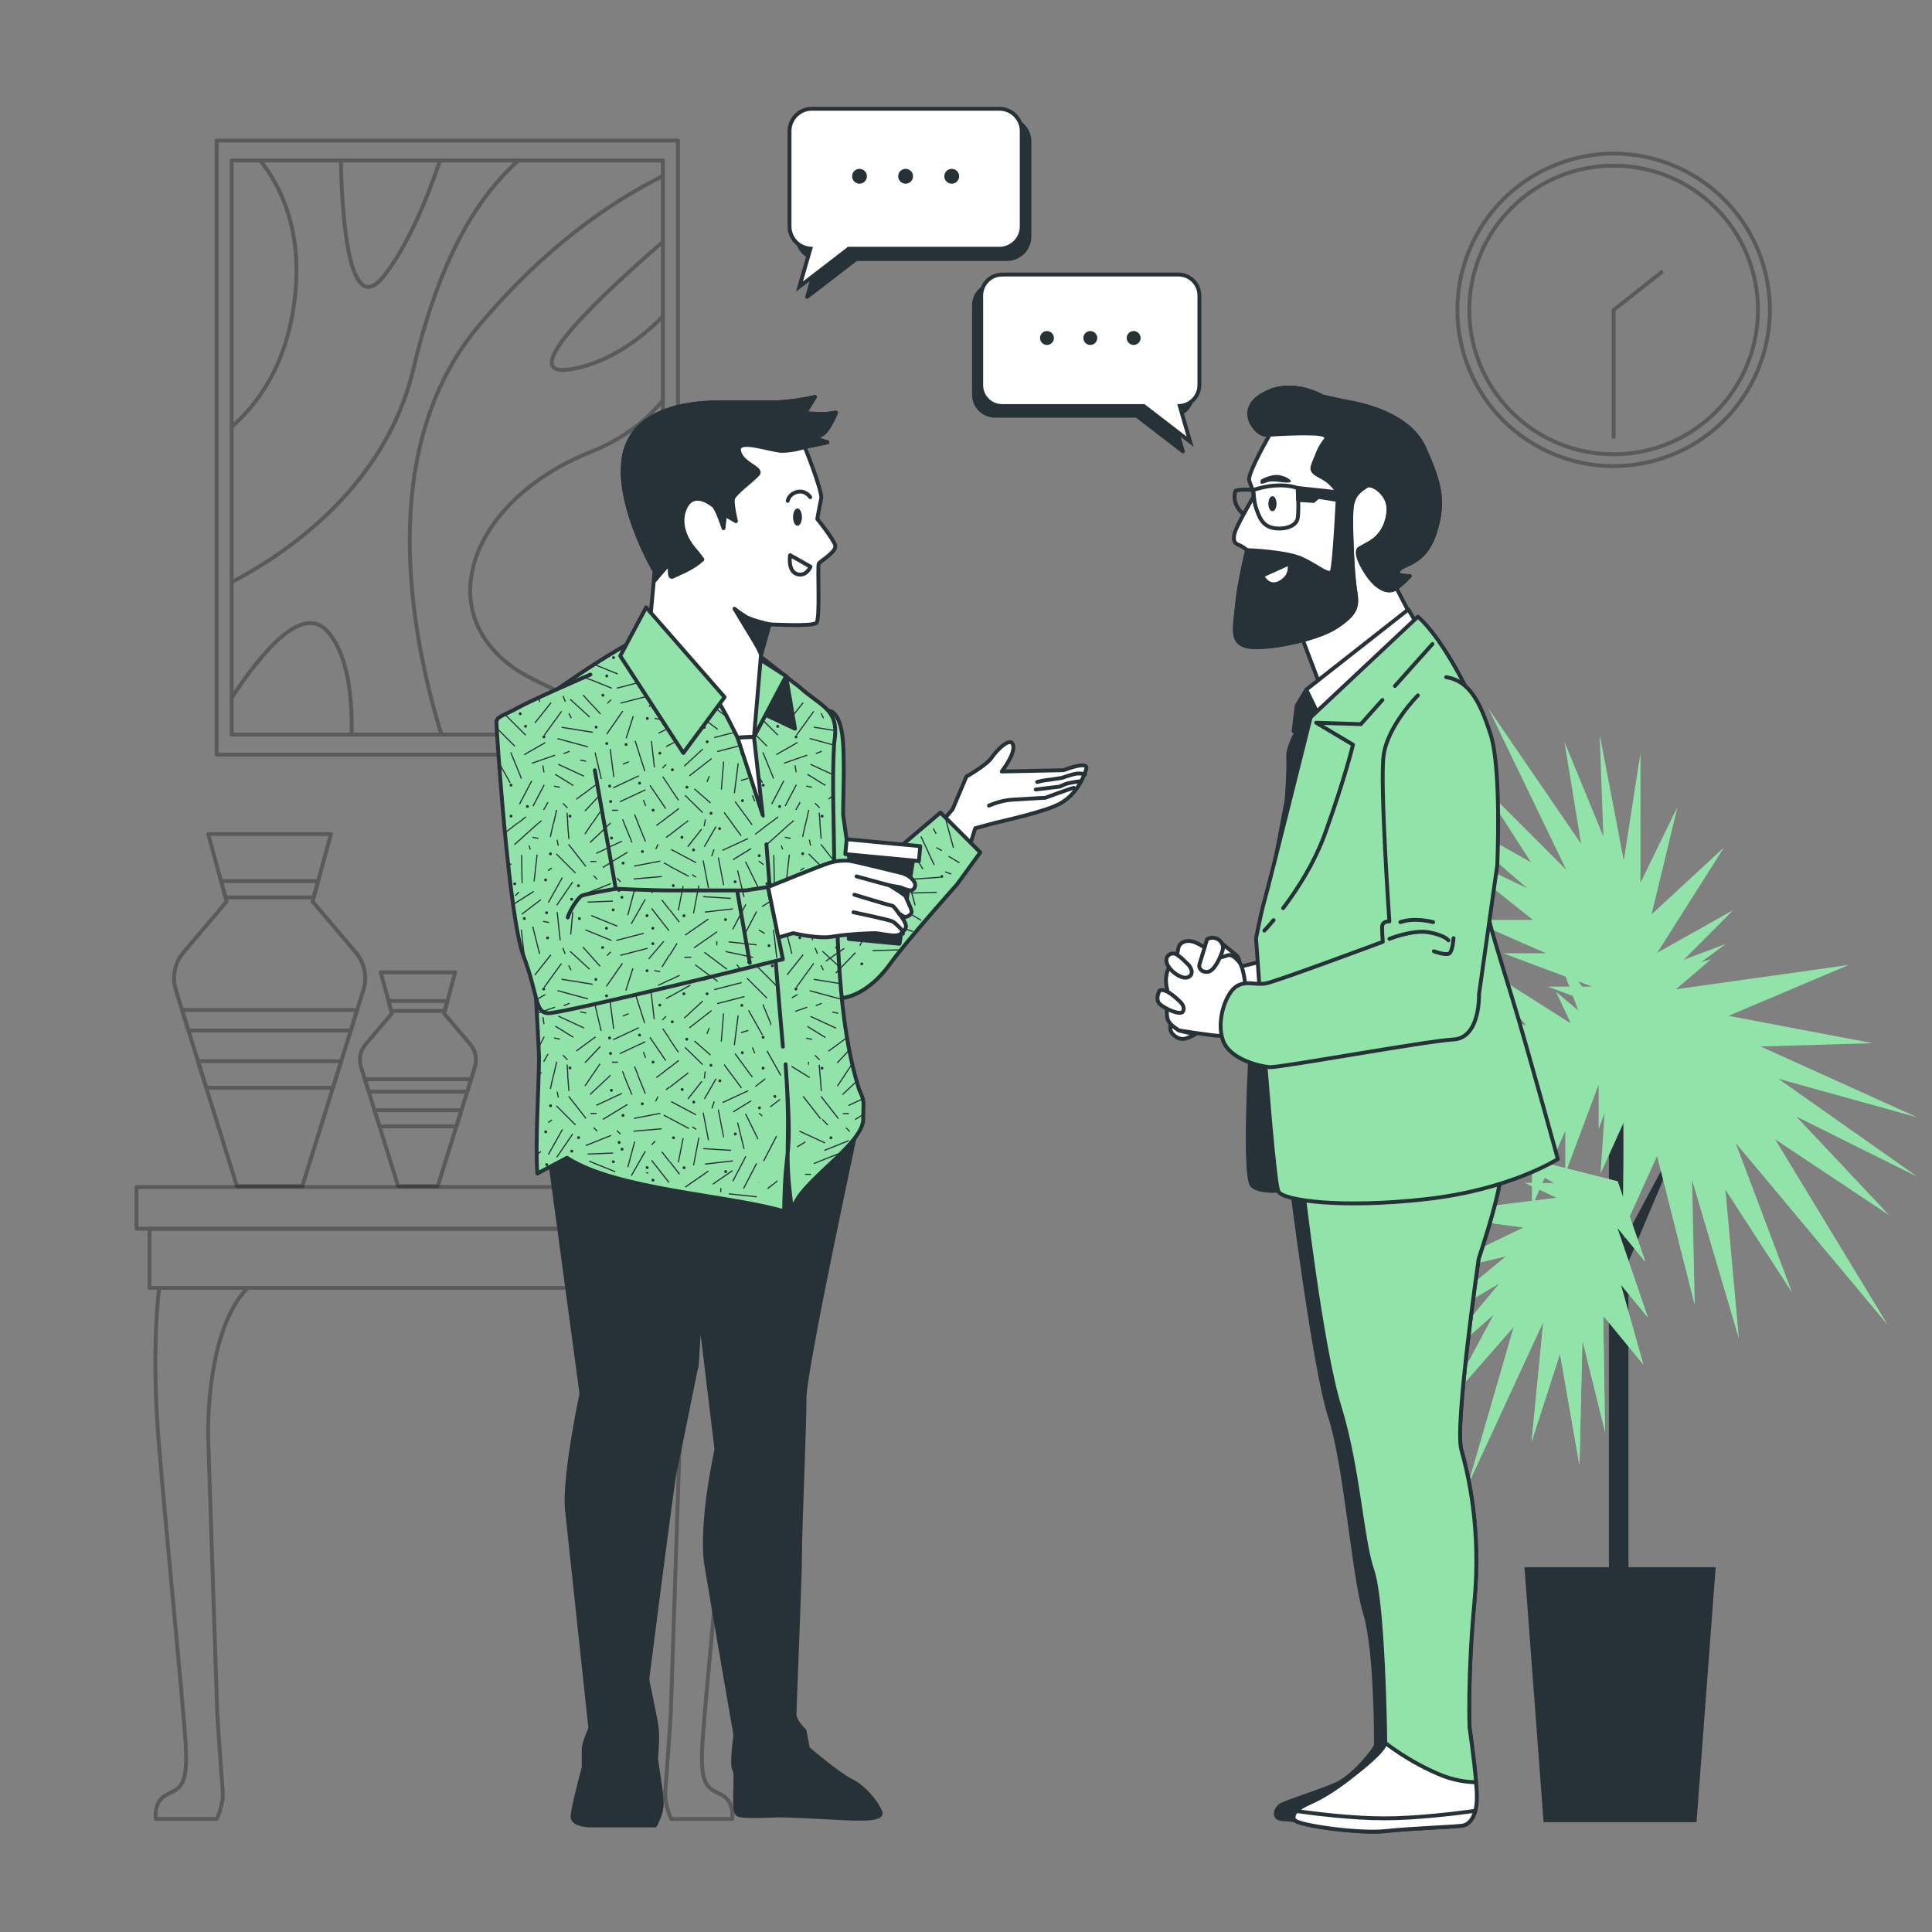 <svg xmlns="http://www.w3.org/2000/svg" viewBox="0 0 500 500"><rect x="0" y="0" width="500" height="500" fill="#808080" stroke="none"/><g id="freepik--Table--inject-2"><g style="opacity:.3;"><rect x="35.33" y="307.2" width="160.87" height="10.79" style="fill:none; stroke:#000; stroke-linecap:round; stroke-linejoin:round;"></rect><rect x="38.69" y="318" width="154.17" height="15.3" style="fill:none; stroke:#000; stroke-linecap:round; stroke-linejoin:round;"></rect><path d="M56.24,443.98l-2.37-72.14s-.81-27.45,10.25-38.54h-22.93c-.61,5.09-1.82,19.02-.08,40.34,1.62,19.85,6.14,65.59,6.91,77.32,.77,11.73-1.54,11.73-4.99,13.56-3.45,1.83-2.69,6.23-2.69,6.23h15.74s1.92-3.66,1.54-7.69c-.38-4.03-1.37-19.07-1.37-19.07Z" style="fill:none; stroke:#000; stroke-linecap:round; stroke-linejoin:round;"></path><path d="M173.58,443.98l2.37-72.14s.81-27.45-10.25-38.54h22.93c.61,5.09,1.82,19.02,.08,40.34-1.62,19.85-6.14,65.59-6.91,77.32-.77,11.73,1.54,11.73,4.99,13.56s2.69,6.23,2.69,6.23h-15.74s-1.92-3.66-1.54-7.69c.38-4.03,1.37-19.07,1.37-19.07Z" style="fill:none; stroke:#000; stroke-linecap:round; stroke-linejoin:round;"></path></g><g style="opacity:.3;"><g><path d="M80.89,233.32l4.77-17.48h-31.78l4.77,17.48-11.17,13.16c-2.28,2.69-3.03,6.35-1.98,9.72l15.8,50.74h16.95l15.8-50.74c1.05-3.36,.3-7.03-1.98-9.72l-11.17-13.16Z" style="fill:none; stroke:#000; stroke-linecap:round; stroke-linejoin:round;"></path><g><polygon points="58.36 232.26 81.18 232.26 82.33 228.02 57.2 228.02 58.36 232.26" style="fill:none; stroke:#000; stroke-linecap:round; stroke-linejoin:round;"></polygon><polygon points="48.76 266.69 90.77 266.69 92.42 261.39 47.11 261.39 48.76 266.69" style="fill:none; stroke:#000; stroke-linecap:round; stroke-linejoin:round;"></polygon><polygon points="86.15 281.51 88.3 274.63 51.23 274.63 53.38 281.51 86.15 281.51" style="fill:none; stroke:#000; stroke-linecap:round; stroke-linejoin:round;"></polygon></g></g><g><path d="M114.92,262.26l2.89-10.61h-19.28l2.89,10.61-6.78,7.99c-1.38,1.63-1.84,3.85-1.2,5.9l9.59,30.79h10.28l9.59-30.79c.64-2.04,.18-4.27-1.2-5.9l-6.78-7.99Z" style="fill:none; stroke:#000; stroke-linecap:round; stroke-linejoin:round;"></path><g><polygon points="101.25 261.62 115.1 261.62 115.8 259.05 100.55 259.05 101.25 261.62" style="fill:none; stroke:#000; stroke-linecap:round; stroke-linejoin:round;"></polygon><polygon points="95.43 282.51 120.92 282.51 121.92 279.3 94.43 279.3 95.43 282.51" style="fill:none; stroke:#000; stroke-linecap:round; stroke-linejoin:round;"></polygon><polygon points="118.12 291.51 119.42 287.33 96.93 287.33 98.23 291.51 118.12 291.51" style="fill:none; stroke:#000; stroke-linecap:round; stroke-linejoin:round;"></polygon></g></g></g></g><g id="freepik--Picture--inject-2"><g style="opacity:.3;"><rect x="56.06" y="36.36" width="119.4" height="158.95" style="fill:none; stroke:#000; stroke-linecap:round; stroke-linejoin:round;"></rect><rect x="59.95" y="41.54" width="111.61" height="148.58" style="fill:none; stroke:#000; stroke-linecap:round; stroke-linejoin:round;"></rect><path d="M59.95,150.65c12.51-6.48,39.56-23.75,46.95-54.88,5.84-24.59,14.3-42.55,27.22-54.23" style="fill:none; stroke:#000; stroke-linecap:round; stroke-linejoin:round;"></path><path d="M114.25,190.13c-7.71-25.02-17.39-73.56,9.63-105.79,17.05-20.34,34.11-32.06,47.69-38.8" style="fill:none; stroke:#000; stroke-linecap:round; stroke-linejoin:round;"></path><path d="M67.36,41.55c5.19,6.47,10.81,17.67,9.03,34.82-1.9,18.37-10.23,28.75-16.45,34.08" style="fill:none; stroke:#000; stroke-linecap:round; stroke-linejoin:round;"></path><path d="M158.06,190.13c-8.73-13.29-22.42-11.29-31.76-23.65-11.78-15.59-.35-38.81,26.68-49.57,8.45-3.36,14.4-8.21,18.58-13.29" style="fill:none; stroke:#000; stroke-linecap:round; stroke-linejoin:round;"></path><path d="M59.95,180.61c8.19-12.5,18.46-24.3,24.76-17.25,5.25,5.87,6.51,16.64,6.29,26.77" style="fill:none; stroke:#000; stroke-linecap:round; stroke-linejoin:round;"></path><path d="M88.22,41.55c.28,14.47,2.03,41.32,11.05,29.97,6.29-7.9,11.27-20.07,14.61-29.97" style="fill:none; stroke:#000; stroke-linecap:round; stroke-linejoin:round;"></path><path d="M171.57,62.58c-14.67,12.65-40.17,36.17-23.08,32.85,9.1-1.77,16.93-7.37,23.08-13.54" style="fill:none; stroke:#000; stroke-linecap:round; stroke-linejoin:round;"></path></g></g><g id="freepik--Clock--inject-2"><g style="opacity:.3;"><circle cx="417.61" cy="80.22" r="40.43" transform="translate(-5.46 123.14) rotate(-16.67)" style="fill:none; stroke:#000; stroke-linecap:round; stroke-linejoin:round;"></circle><circle cx="417.61" cy="80.22" r="37.35" transform="translate(65.59 318.79) rotate(-45)" style="fill:none; stroke:#000; stroke-linecap:round; stroke-linejoin:round;"></circle><polyline points="430.01 70.45 417.61 80.22 417.61 113.11" style="fill:none; stroke:#000; stroke-linecap:round; stroke-linejoin:round;"></polyline></g></g><g id="freepik--Plant--inject-2"><g><polygon points="444.01 405.59 394.53 405.59 399.48 471.57 439.06 471.57 444.01 405.59" style="fill:#263238;"></polygon><polygon points="416.38 271.21 416.38 415.61 421.44 410.55 421.44 326.57 437.1 289.55 420.46 320.59 419.84 275.78 416.38 271.21" style="fill:#263238;"></polygon><g><polygon points="406.53 264.85 377.73 246.61 395.01 265.33 367.17 258.61 386.85 268.21 353.25 268.21 381.09 272.53 348.45 278.77 374.85 277.81 350.37 287.89 376.77 283.57 341.73 307.57 383.49 287.41 361.41 309.49 381.57 296.53 367.17 321.97 388.29 297.49 377.73 319.57 396.45 296.05 396.45 312.37 405.09 292.69 405.09 303.73 413.73 280.69 413.73 292.21 419.84 275.78 421.41 271.57 402.69 246.13 408.45 261.49 402.69 256.69 406.53 264.85" style="fill:#92E3A9;"></polygon><polygon points="402.88 310 369.05 314.2 394.29 317.69 368.52 330.18 389.82 325.1 363.86 346.44 388.11 332.09 366.86 357.64 386.64 340.13 374.14 363.47 391.78 343.36 379.96 384.16 399.41 342.06 396.38 373.14 403.72 350.33 408.76 379.12 409.52 346.8 415.39 370.56 414.91 340.51 425.28 353.11 419.45 332.42 426.46 340.95 418.51 317.67 425.82 326.57 420.11 310 418.65 305.74 388.03 297.98 402.23 306.19 394.74 306.14 402.88 310" style="fill:#92E3A9;"></polygon><polygon points="402.88 310 369.05 314.2 394.29 317.69 368.52 330.18 389.82 325.1 363.86 346.44 388.11 332.09 366.86 357.64 386.64 340.13 374.14 363.47 391.78 343.36 379.96 384.16 399.41 342.06 396.38 373.14 403.72 350.33 408.76 379.12 409.52 346.8 415.39 370.56 414.91 340.51 425.28 353.11 419.45 332.42 426.46 340.95 418.51 317.67 425.82 326.57 420.11 310 418.65 305.74 388.03 297.98 402.23 306.19 394.74 306.14 402.88 310" style="fill:#92E3A9;"></polygon><polygon points="433.72 256.02 478.44 249.73 447.36 262.89 484.63 269.98 455.64 270.82 496.19 289.17 460.23 279.18 496.22 304.54 464.88 288.96 488.92 314.5 459.42 294.87 488.6 342.97 449.21 295.83 463.8 334.54 446.54 307.89 450.03 346.46 437.91 305.38 438.6 337.79 428.85 299.18 419.94 318.88 420.25 290.41 414.22 303.73 416.38 271.21 410.09 285.11 411.68 261.95 412.09 256.01 448.57 235.52 433.23 250.92 442.81 248.27 433.72 256.02" style="fill:#92E3A9;"></polygon><polygon points="427.91 248.14 446.15 219.34 427.43 236.62 434.15 208.78 424.55 228.46 424.55 194.86 420.23 222.7 413.99 190.06 414.95 216.46 404.87 191.98 409.19 218.38 385.19 183.34 405.35 225.1 383.27 203.02 396.23 223.18 370.79 208.78 395.27 229.9 373.19 219.34 396.71 238.06 380.39 238.06 400.07 246.7 389.03 246.7 412.07 255.34 400.55 255.34 416.97 261.45 421.19 263.02 446.63 244.3 431.27 250.06 436.07 244.3 427.91 248.14" style="fill:#92E3A9;"></polygon></g></g></g><g id="freepik--Speech_Bubble_2--inject-2"><g><path d="M257.5,73.55h45.6c3,0,5.43,2.43,5.43,5.43v23.17c0,2.88-2.25,5.23-5.08,5.42l2.68,9.23-11.97-9.21h-36.66c-3,0-5.43-2.43-5.43-5.43v-23.17c0-3,2.43-5.43,5.43-5.43Z" style="fill:#263238; stroke:#263238; stroke-linecap:round; stroke-linejoin:round;"></path><path d="M259.37,71.05h45.6c3,0,5.43,2.43,5.43,5.43v23.17c0,2.88-2.25,5.23-5.08,5.42l2.68,9.23-11.97-9.21h-36.66c-3,0-5.43-2.43-5.43-5.43v-23.17c0-3,2.43-5.43,5.43-5.43Z" style="fill:#fff; stroke:#263238; stroke-miterlimit:10;"></path><g><path d="M291.59,87.47c0,1,.81,1.8,1.8,1.8s1.8-.81,1.8-1.8-.81-1.8-1.8-1.8-1.8,.81-1.8,1.8Z" style="fill:#263238;"></path><path d="M280.37,87.47c0,1,.81,1.8,1.8,1.8s1.8-.81,1.8-1.8-.81-1.8-1.8-1.8-1.8,.81-1.8,1.8Z" style="fill:#263238;"></path><path d="M269.16,87.47c0,1,.81,1.8,1.8,1.8s1.8-.81,1.8-1.8-.81-1.8-1.8-1.8-1.8,.81-1.8,1.8Z" style="fill:#263238;"></path></g></g></g><g id="freepik--Speech_Bubble_1--inject-2"><g><path d="M260.63,30.81h-48.53c-3.19,0-5.78,2.59-5.78,5.78v24.66c0,3.07,2.39,5.57,5.41,5.76l-2.85,9.82,12.74-9.8h39.01c3.19,0,5.78-2.59,5.78-5.78v-24.66c0-3.19-2.59-5.78-5.78-5.78Z" style="fill:#263238; stroke:#263238; stroke-linecap:round; stroke-linejoin:round;"></path><path d="M258.64,28.15h-48.53c-3.19,0-5.78,2.59-5.78,5.78v24.66c0,3.07,2.39,5.57,5.41,5.76l-2.85,9.82,12.74-9.8h39.01c3.19,0,5.78-2.59,5.78-5.78v-24.66c0-3.19-2.59-5.78-5.78-5.78Z" style="fill:#fff; stroke:#263238; stroke-miterlimit:10;"></path><g><path d="M224.36,45.62c0,1.06-.86,1.92-1.92,1.92s-1.92-.86-1.92-1.92,.86-1.92,1.92-1.92,1.92,.86,1.92,1.92Z" style="fill:#263238;"></path><path d="M236.29,45.62c0,1.06-.86,1.92-1.92,1.92s-1.92-.86-1.92-1.92,.86-1.92,1.92-1.92,1.92,.86,1.92,1.92Z" style="fill:#263238;"></path><path d="M248.23,45.62c0,1.06-.86,1.92-1.92,1.92s-1.92-.86-1.92-1.92,.86-1.92,1.92-1.92,1.92,.86,1.92,1.92Z" style="fill:#263238;"></path></g></g></g><g id="freepik--Character_2--inject-2"><g><path d="M334.21,306.55s5.98,47.98,10.01,60.12,6.09,41.21,9.04,50.8c2.95,9.6,2.84,33.31,2.82,34.15-.01,.85-5.78,8.19-10.33,10.16-4.55,1.98-12.78,4.52-14.2,5.36-1.43,.85-2.4,3.55,.5,3.67,2.9,.12,10.99,1.13,12.96,1.13s11.09,.94,13.34-1.36c2.25-2.31,6.04-9.93,6.37-12.75,.33-2.82,.65-22.3,.65-22.3,0,0,2.9-22.02-2.35-62.66-5.25-40.64-10.43-68.87-10.43-68.87l-18.39,2.54Z" style="fill:#263238; stroke:#263238; stroke-linecap:round; stroke-linejoin:round;"></path><path d="M336.95,305.49s4.82,42.75,9.72,58.59c4.9,15.85,5.7,34.27,8.51,42.38,2.81,8.11,3.35,42.75,3.32,44.59-.03,1.84-6.01,6.63-9.36,9.21-3.36,2.58-6.71,4.79-10.05,6.26-3.34,1.47-4.84,2.95-4.13,4.42,.71,1.47,16.89,3.68,23.53,2.95,6.65-.74,18.81-1.11,20.29-1.47,1.48-.37,3.35-2.21,3.43-7,.08-4.79-1.91-18.42-1.91-18.42,0,0-.52-13.27,1.27-32.43,1.79-19.16-1.66-33.16-3.4-39.43s4.5-49.38,4.5-49.38c0,0,5.04-15.11,5.49-20.27s.13-7.74,.13-7.74l-51.35,7.74Z" style="fill:#fff; stroke:#263238; stroke-linecap:round; stroke-linejoin:round;"></path><path d="M336.95,305.49s4.82,42.75,9.72,58.59c4.9,15.85,5.7,34.27,8.51,42.38,2.81,8.11,3.35,42.75,3.32,44.59,0,0,5.98,4.84,14.25,8.27,3.51,1.45,6.72,1.89,9.26,1.92-.49-5.92-1.7-14.24-1.7-14.24,0,0-.52-13.27,1.27-32.43,1.79-19.16-1.66-33.16-3.4-39.43-1.74-6.26,4.5-49.38,4.5-49.38,0,0,5.04-15.11,5.49-20.27,.45-5.16,.13-7.74,.13-7.74l-51.35,7.74Z" style="fill:#92E3A9; stroke:#263238; stroke-linecap:round; stroke-linejoin:round;"></path><path d="M358.49,473.89c6.65-.74,18.81-1.11,20.29-1.47,1.08-.27,2.38-1.34,3.02-3.77-5.29,.72-15.48,1.94-23.45,1.94-8.58,0-18.54-1.28-22.82-1.89-.73,.75-.94,1.5-.58,2.24,.71,1.47,16.89,3.68,23.53,2.95Z" style="fill:#fff; stroke:#263238; stroke-linecap:round; stroke-linejoin:round;"></path><path d="M338.07,178.47l-2.49,4.14-.8,6.62,3.01-3.61s-4.61,6.82-4.41,10.23c.2,3.41-.4,11.24-.4,11.24l-4.41,23.27,13.04-31.7,4.41-20.87-7.95,.68Z" style="fill:#263238; stroke:#263238; stroke-linecap:round; stroke-linejoin:round;"></path><path d="M336.33,163.42l5.59,14.7,23.6-18.01-5.18-9.94-2.28-4.97s8.28-8.28,6.62-14.9-12.01-9.94-15.73-7.87-4.97,10.97-4.97,16.15-.62,11.39-1.24,14.7c-.62,3.31-1.04,6.62-1.04,6.62l-5.38,3.52Z" style="fill:#fff; stroke:#263238; stroke-linecap:round; stroke-linejoin:round;"></path><g><path d="M328.6,112.5s-.17,.29-.45,.79c-1.36,2.41-5.3,9.59-4.86,11.06,.53,1.77,1.59,3.36,.88,4.6-.71,1.24-4.07,7.07-4.6,8.84-.53,1.77-.18,2.83,.88,3.18,1.06,.35,2.3,1.41,2.3,1.41,0,0-2.12,8.66-2.65,14.5-.53,5.83-1.59,9.55,2.83,10.43,4.42,.88,17.68-1.59,22.98-5.13,5.3-3.54,5.48-5.3,4.77-9.55-.71-4.24-1.24-17.5-.88-21.22,.35-3.71,2.65-4.77,3.89-5.66,1.24-.88,5.83,1.94,5.66,6.19s-2.3,7.07-4.77,8.49l-2.48,1.41s-2.12,.35,1.06,5.66c3.18,5.3,6.19,5.83,7.78,4.95,1.59-.88,3.89-3.36,3.89-3.36,0,0-4.24,.18-2.83-1.59,1.41-1.77,6.72-1.41,9.37-9.72,2.65-8.31,1.06-13.26-2.83-21.92-3.89-8.66-16.09-11.14-18.92-11.67s-7.43-1.59-7.43-1.59c0,0-6.72-4.07-13.44-1.41-6.72,2.65-6.01,6.89-4.24,9.19,0,0,1.41,2.48,4.07,2.12Z" style="fill:#fff; stroke:#263238; stroke-linecap:round; stroke-linejoin:round;"></path><path d="M349.64,104.19c-2.83-.53-7.43-1.59-7.43-1.59,0,0-6.72-4.07-13.44-1.41-6.72,2.65-6.01,6.89-4.24,9.19,0,0,1.41,2.47,4.07,2.12,0,0,12.73-.88,14.14,.18,1.41,1.06-.18,.71-1.77,4.77-1.59,4.07-2.3,4.24,1.06,6.01,3.36,1.77,4.24,4.24,4.24,4.24,0,0-.88,18.74-1.59,20.15-.71,1.41-3.54-1.24-7.6-3.18-4.07-1.94-14.32-2.3-14.32-2.3,0,0-2.12,8.66-2.65,14.5-.53,5.83-1.59,9.55,2.83,10.43,4.42,.88,17.68-1.59,22.98-5.13,5.3-3.54,5.48-5.3,4.77-9.55-.71-4.24-1.24-17.5-.88-21.22,.35-3.71,2.65-4.77,3.89-5.66,1.24-.88,5.83,1.94,5.66,6.19-.18,4.24-2.3,7.07-4.77,8.49l-2.48,1.41s-2.12,.35,1.06,5.66c3.18,5.3,6.19,5.83,7.78,4.95,1.59-.88,3.89-3.36,3.89-3.36,0,0-4.24,.18-2.83-1.59,1.41-1.77,6.72-1.41,9.37-9.72s1.06-13.26-2.83-21.92c-3.89-8.66-16.09-11.14-18.92-11.67Z" style="fill:#263238; stroke:#263238; stroke-linecap:round; stroke-linejoin:round;"></path><path d="M330.37,130.36c0,1.07-.47,1.94-1.06,1.94s-1.06-.87-1.06-1.94,.47-1.94,1.06-1.94,1.06,.87,1.06,1.94Z" style="fill:#263238;"></path><path d="M324.36,126.82s6.01-2.3,11.49-.53c0,0,.35,5.48,0,7.78-.35,2.3-3.89,3.18-6.72,2.48-2.83-.71-3.54-3.71-4.07-5.13-.53-1.41-.71-4.6-.71-4.6Z" style="fill:none; stroke:#263238; stroke-linecap:round; stroke-linejoin:round;"></path><path d="M324.36,126.82s-3.01-.35-4.6,.18c0,0-1.24,2.83,1.59,5.66" style="fill:none; stroke:#263238; stroke-linecap:round; stroke-linejoin:round;"></path><path d="M326.3,124.17s2.3-1.41,4.42-1.24,4.42,1.77,2.83,1.94c-1.59,.18-4.07-.71-5.83,0-1.77,.71-1.59,.18-1.41-.71Z" style="fill:#263238;"></path><polygon points="335.85 126.29 350.7 127.88 349.99 130.01 341.15 128.59 339.92 129.65 335.95 129.38 335.85 126.29" style="fill:#263238; stroke:#263238; stroke-linecap:round; stroke-linejoin:round;"></polygon><path d="M326.62,149l7-3.18s1.02,2.93-2.17,4.84c-3.18,1.91-4.84-1.66-4.84-1.66Z" style="fill:#fff; stroke:#263238; stroke-linecap:round; stroke-linejoin:round;"></path></g><polygon points="364.48 157.72 338.07 178.47 341.09 184.69 366.93 161.87 364.48 157.72" style="fill:#fff; stroke:#263238; stroke-linecap:round; stroke-linejoin:round;"></polygon><path d="M320.68,250.26l7.18-1.8s.28,9.12,.28,10.5-9.25,.14-9.25,.14l1.8-8.84Z" style="fill:#fff; stroke:#263238; stroke-linecap:round; stroke-linejoin:round;"></path><path d="M323.84,268.31s-2.23,36.05,.22,38.5,10.68,.89,10.68,.89l-6.01-41.62s-2.89,.44-4.9,2.23Z" style="fill:#263238; stroke:#263238; stroke-linecap:round; stroke-linejoin:round;"></path><path d="M366.93,159.61l-27.73,26.03s-10.94,43.95-11.88,47.16c-.94,3.21-2.26,10-2.26,10,0,0,4.34,63.38,5.85,65.65,1.51,2.26,16.22,4.34,38.11,1.89,21.88-2.45,34.14-10.38,34.14-10.38,0,0-8.11-29.62-11.7-41.31s-5.85-19.05-6.04-20.56c-.19-1.51,.38-38.48-.57-44.33-.94-5.85-3.58-13.2-9.05-22.45-5.47-9.24-8.87-11.7-8.87-11.7Z" style="fill:#92E3A9; stroke:#263238; stroke-linecap:round; stroke-linejoin:round;"></path><line x1="361.01" y1="177.53" x2="370.72" y2="166.67" style="fill:none; stroke:#263238; stroke-linecap:round; stroke-linejoin:round;"></line><path d="M332.07,235.03c3.49-4.59,8.07-11.55,10.93-19.53,5.14-14.32,7.16-22.77,7.16-22.77l-9.55-5.69,11.57,.37,5.58-6.25" style="fill:none; stroke:#263238; stroke-linecap:round; stroke-linejoin:round;"></path><path d="M327.21,240.84s.94-.97,2.39-2.71" style="fill:none; stroke:#263238; stroke-linecap:round; stroke-linejoin:round;"></path><g><path d="M316.26,244.19s3.04,2.49,3.73,3.04c.69,.55,.83,1.93,.83,1.93,0,0-1.93-.83-3.18-.69s-1.8-.69-1.8-.69l.41-3.59Z" style="fill:#fff; stroke:#263238; stroke-linecap:round; stroke-linejoin:round;"></path><path d="M322.34,255.37s-.41-4.7-1.52-6.22c-1.1-1.52-2.35-2.21-3.04-1.93-.69,.28-1.93,.55-1.93,.55,0,0-5.39-3.73-7.32-4.14-1.93-.41-3.31,.41-3.59,1.8-.28,1.38-.41,2.76-.41,2.76,0,0-1.66,.69-2.49,3.45-.83,2.76,.41,5.66,.41,5.66,0,0-.97,5.11-.14,6.77,.83,1.66,2.76,2.62,2.76,2.62,0,0,8.98,1.38,10.36,1.38s2.35-.55,2.35-.55c0,0,.97-10.22,4.56-12.15Z" style="fill:#fff; stroke:#263238; stroke-linecap:round; stroke-linejoin:round;"></path><path d="M312.39,243.08s-1.52,5.11-1.93,6.35c-.41,1.24,.69,2.35,2.21,2.07,1.52-.28,3.04-3.31,3.73-5.52,.69-2.21-1.93-4.14-4.01-2.9Z" style="fill:#fff; stroke:#263238; stroke-linecap:round; stroke-linejoin:round;"></path><path d="M307.7,249.85s-2.49-2.76-3.73-3.04c-1.24-.28-2.62,.83-1.93,2.62,.69,1.8,3.18,3.59,4.7,3.59s2.35-1.38,.97-3.18Z" style="fill:#fff; stroke:#263238; stroke-linecap:round; stroke-linejoin:round;"></path><path d="M300.1,256.34s-1.24,2.21,0,3.45c1.24,1.24,5.52,3.18,6.08,1.93,.55-1.24-.41-2.21-1.52-3.18-1.1-.97-3.18-2.76-4.56-2.21Z" style="fill:#fff; stroke:#263238; stroke-linecap:round; stroke-linejoin:round;"></path><path d="M303,265.18s-.55,1.38,.55,2.49,2.35,1.52,3.73,.97c1.38-.55,2.07-.97,2.07-.97l-4.28-.97-2.07-1.52Z" style="fill:#fff; stroke:#263238; stroke-linecap:round; stroke-linejoin:round;"></path></g><g><path d="M366.93,179.98s-7.92,7.92-8.87,15.66c-.94,7.73,1.51,42.82,1.51,42.82,0,0-1.89-.19-1.89,1.51s.19,3.77,.19,3.77c0,0-27.35,10.19-30.18,10.75-2.83,.57-5.28-.94-7.92,.94-2.64,1.89-5.09,9.05-3.21,13.96,1.89,4.9,9.62,6.6,12.07,6.79,2.45,.19,40.56-6.79,47.54-7.17,6.98-.38,6.6-11.7,6.6-11.7l4.72-33.39s1.13-24.9-1.7-33.77-5.66-13.96-11.51-14.9" style="fill:#92E3A9; stroke:#263238; stroke-linecap:round; stroke-linejoin:round;"></path><path d="M359.58,242.98s6.04-2.45,10.19-1.7c4.15,.75,5.09,2.08,5.09,2.08" style="fill:none; stroke:#263238; stroke-linecap:round; stroke-linejoin:round;"></path><path d="M370.9,238.65s-4.72-1.32-8.49,0" style="fill:none; stroke:#263238; stroke-linecap:round; stroke-linejoin:round;"></path><path d="M371.08,246.19s3.02,1.13,3.96,.57,1.13-3.96,1.13-3.96" style="fill:none; stroke:#263238; stroke-linecap:round; stroke-linejoin:round;"></path></g></g></g><g id="freepik--Character_1--inject-2"><g><path d="M141.53,294.3l8.95,66.4s-4.62,21.65-3.75,30.02,6.06,56.58,6.06,56.58c0,0-1.73,3.75-1.73,5.2v4.91s-2.89,10.68-2.89,12.7,3.46,2.31,4.62,2.31h16.74s1.73-2.89,1.73-5.77-1.44-10.39-1.44-11.55,.58-5.77,0-8.95c-.58-3.18-2.31-11.55-2.31-11.55,0,0,6.64-52.25,7.22-54.27,.58-2.02,5.2-25.69,5.49-26.56,.29-.87,.87-14.43,.87-14.43l4.33,35.8s-4.33,19.34-2.6,30.02c1.73,10.68,7.51,43.88,7.51,43.88,0,0-1.15,7.79-.29,8.95,.87,1.15-.58,10.68,.87,11.55,1.44,.87,8.66,.29,10.68,.29s8.66,.29,13.86,.58c5.2,.29,13.28,.87,12.41-1.44-.87-2.31-4.04-6.35-7.51-8.08-3.46-1.73-11.26-8.37-11.26-8.37l-.87-4.62s-2.6-2.31-2.6-4.33,1.44-35.22,1.44-41.86,1.15-32.05,1.15-39.84,14.27-73.36,13.12-68.3c-1.54,6.79-.63-9.36-1.23-11.41l-4.67,1.19-73.91,3.18v7.79Z" style="fill:#263238; stroke:#263238; stroke-linecap:round; stroke-linejoin:round;"></path><path d="M189.53,300.62l24.72-13.25-12.07-47.8s-4.73,17.98-4.97,25.08c-.24,7.1-7.68,35.97-7.68,35.97Z" style="fill:#fff; stroke:#263238; stroke-linecap:round; stroke-linejoin:round;"></path><g><g><path d="M246.52,209.46l3.59-8.49s5.23-2.94,6.53-4.9c1.31-1.96,4.9-5.55,5.55-3.27,.65,2.29-2.94,6.86-2.94,6.86l16-.33s6.53-2.61,5.88-.33c-.65,2.29-2.61,6.53-6.53,8.82-3.92,2.29-15.02,4.57-18.62,5.55l-3.59,.98-3.27,10.45-6.53-10.78,3.92-4.57Z" style="fill:#fff; stroke:#263238; stroke-linecap:round; stroke-linejoin:round;"></path><path d="M280.81,200.45s-1.07-.43-2.35-.21c-1.28,.21-3.63,1.07-3.63,1.07l-2.78,.43s-1.92,.21-2.78,.43l-.85,.21" style="fill:#fff; stroke:#263238; stroke-linecap:round; stroke-linejoin:round;"></path><path d="M279.85,202.17s-3.22,.32-4.4,.86l-1.18,.54-6.22,.75" style="fill:#fff; stroke:#263238; stroke-linecap:round; stroke-linejoin:round;"></path><path d="M255.94,208.49c1.76-.75,3.86-1.39,6.03-1.53,5.74-.37,8.54-.49,8.54-.49,0,0,6.48-2.39,7.4-2.58" style="fill:#fff; stroke:#263238; stroke-linecap:round; stroke-linejoin:round;"></path></g><g><path d="M243.38,210.3l-22.62,19.17c-1.11-8.52-2.41-17.56-2.52-18.34-.21-1.49,.64-16.66-.43-22-1.07-5.34-3.2-5.13-3.2-5.13,0,0-.79,20-1.36,37.35l-.82-1,.56,9.29c-.27,8.94-.41,15.85-.26,16.67,.11,.59,.67,.88,1.46,.96,.61,5.61,1.63,11.2,3.26,11.08,3.25-.24,8.32-2.53,12.85-8.82,4.53-6.29,17.36-20.63,17.36-20.63l6.04-8.3-10.31-10.31Z" style="fill:#92E3A9; stroke:#263238; stroke-linecap:round; stroke-linejoin:round;"></path><path d="M221.8,242.78l.24-5.75c.1-.1,.21-.2,.31-.3l-.26,6.07h-.3Zm10.71,2.9l-6.68,.19v.3l6.69-.19v-.3Zm-6.72-3.06l7.63-.54-.02-.3-7.63,.54,.02,.3Zm12.42-26.09l3.43,7.39,.27-.13-3.43-7.39-.27,.13Zm-3.07,2.5l3.57,5.97,.26-.15-3.61-6.04-.22,.22Zm9.39,6.73l1.55,.57,.19-.25-1.63-.6-.1,.28Zm.87-4.04l2.84,1.7c.06-.08,.12-.16,.18-.24l-2.87-1.71-.15,.26Zm-1.58-1.71l-1.45-.78-.14,.26,1.45,.78,.14-.26Zm.87-7.6l1.92,7.04,.29-.08-1.92-7.04-.29,.08Zm-3.04,1.93l-.26,.14,.76,1.38,.26-.14-.76-1.38Zm-12.61,11.71l.19-1.35c-.12,.11-.23,.22-.35,.33l-.14,.98,.3,.04Zm2.99,1.82l.26-6.07c-.1,.1-.21,.2-.31,.3l-.24,5.75h.3Zm10.41,2.91l-6.68,.19v.3l6.69-.19v-.3Zm-6.72-3.06l7.63-.54-.02-.3-7.63,.54,.02,.3Zm-4.27,4.05l-.22-.21-5.09,5.29,.22,.21,5.09-5.29Zm-2.92-1.1l-.17-.25-4.78,3.33,.17,.25,4.78-3.33Zm6.49-4.79l.56-1.3-.28-.12-.56,1.3,.28,.12Zm-1.7,2.62l-.26-.14-.78,1.45,.26,.14,.78-1.45Zm10.46-2.05c-.11,0-.21,.02-.28,.08-.08,.06-.11,.16-.13,.27-.02,.18,.15,.38,.34,.41,.09,0,.19-.03,.27-.1,.08-.06,.13-.16,.14-.25,0-.11-.03-.2-.09-.28-.06-.08-.15-.12-.25-.13Zm-10.87,8.5c.11,0,.2-.03,.28-.09,.08-.06,.12-.15,.13-.25,0-.1-.01-.2-.08-.28-.06-.08-.16-.11-.27-.13-.08,0-.19,.03-.26,.09-.08,.06-.13,.16-.14,.25,0,.19,.16,.39,.34,.41Zm-4.62-3.53l3.43,7.39,.27-.13-3.43-7.39-.27,.13Zm-3.07,2.5l3.57,5.97,.26-.15-3.61-6.04-.22,.22Zm9.39,6.73l1.55,.57c.06-.08,.12-.17,.19-.25l-1.63-.6-.1,.28Zm.87-4.04l2.84,1.7c.06-.08,.12-.16,.18-.24l-2.87-1.71-.15,.26Zm-1.58-1.71l-1.45-.78-.14,.26,1.45,.78,.14-.26Zm.87-7.6l1.92,7.04,.29-.08-1.92-7.04-.29,.08Zm-3.04,1.93l-.26,.14,.76,1.38,.26-.14-.76-1.38Zm-6.63,11.53l.56-1.3-.28-.12-.56,1.3,.28,.12Zm-1.7,2.62l-.26-.14-.78,1.45,.26,.14,.78-1.45Zm10.46-2.05c-.11,0-.21,.02-.28,.08-.08,.06-.11,.16-.13,.27-.02,.18,.15,.38,.34,.41,.09,0,.19-.03,.27-.1,.08-.06,.13-.16,.14-.25,0-.11-.03-.2-.09-.28-.06-.08-.15-.12-.25-.13Zm-10.87,8.5c.11,0,.2-.03,.28-.09,.08-.06,.12-.15,.13-.25,0-.1-.01-.2-.08-.28-.06-.08-.16-.11-.27-.13-.08,0-.19,.03-.26,.09-.08,.06-.13,.16-.14,.25,0,.19,.16,.39,.34,.41Z" style="fill:#263238;"></path></g><path d="M223.42,289.59c-.04,7.2-19.25,17.89-18.29,24.73-2.59-18.43-.2-16.01-1.82-38.89,1.95,27.66-.11,18.12-.38,38.06-14.73-4.31-43.15-5.51-56.21-13.85-1.93,1.02-5.78,3.06-7.66,4.06-.58-8.27,.41-22.18,.44-30.3-.29-7.15-1.23-21.8-1.5-29.66-.7-17.88-5.45-39.42-4.8-57.22,9.73-7.56,24.72-17.97,35.52-23.15,7.75-1.51,20.11,3.17,26.54,5.8,.68-.37,7.54,5.61,11.43,8.45h0c6.05,5.53,10.71,5.74,9.18,14.76-.55,9.55-.08,20.17,.02,29.85,1.1,19.38,.64,41.47,6.5,59.84,1.49,3.24,1,2.75,1.02,7.52Z" style="fill:#92E3A9; stroke:#263238; stroke-linecap:round; stroke-linejoin:round;"></path><path d="M198.35,218.5s2,26.91,4.27,52.38" style="fill:none; stroke:#263238; stroke-linecap:round; stroke-linejoin:round;"></path><path d="M177.13,212.97l.91-.71,.18,.24-.61,.47h-.49Zm15.45-35.8l3.37-6.47-.27-.14-3.37,6.47,.27,.14Zm16.93,14.1l6.34,1.72c0-.1,0-.21,.01-.31l-6.28-1.7-.08,.29Zm1.09-2.93l5.57,.9c0-.11-.01-.2-.01-.31l-5.51-.89-.05,.3Zm-7.26,20.33l2.89-5.52-.27-.14-2.89,5.52,.27,.14Zm-3.77-.64l.27,.14,3.16-6.05-.27-.14-3.16,6.05Zm14.92-1.1l1.15-.85c0-.12,0-.25,0-.37l-1.32,.98,.18,.24Zm-26.96,3.25l-.24,.18,1.92,2.61h.37l-2.05-2.79Zm2.59-2.65l3.99,5.44h.37l-4.12-5.61-.24,.18Zm3.48-11.23l3.58,6.36,.26-.15-3.58-6.36-.26,.15Zm3.71-1.53l2.76,6.76,.28-.11-2.76-6.76-.28,.11Zm3.66,.66l5.51-3.15-.15-.26-5.51,3.15,.15,.26Zm1.96,2.24l6.03-2.1-.1-.28-6.03,2.1,.1,.28Zm-3.85,15.31h.49l1.91-1.47-.18-.24-2.22,1.71Zm6.41-.49l-.2-.22-.79,.71h.45l.54-.49Zm-10.63-6.71l-.28,.11,.61,1.53,.28-.11-.61-1.53Zm17.38,3.19l-1.21-1.21-.21,.21,1.21,1.21,.21-.21Zm-.07,1.34l-.3,.02,.2,2.64h.3l-.2-2.66Zm-3.46,2.66l.75-3.36-.29-.07-.76,3.43h.31Zm-2.81-14.92l-.3,.05,.3,1.8,.3-.05-.3-1.8Zm-.08,11.48l.26,.15,1.15-2.01-.26-.15-1.15,2.01Zm6.79-15.25l-1.53,.61,.11,.28,1.53-.61-.11-.28Zm-3.73,6.24l4.68,2.88,.16-.26-4.68-2.88-.16,.26Zm.81-2.59l5.94,2.74c0-.11,0-.22,0-.33l-5.82-2.68-.13,.27Zm-1.09,5.65l1.54,.31,.06-.29-1.54-.31-.06,.29Zm6.78-6.75l.32,.06c0-.1,0-.2,0-.3l-.27-.05-.06,.29Zm-23.58,5.32l1.91-.59-.09-.29-1.91,.59,.09,.29Zm-6.91-11.12l7.07-1.83-.08-.29-7.07,1.83,.08,.29Zm.68,3.33l.08,.29,7.07-1.83-.08-.29-7.07,1.83Zm3.96-19.19l.27,.14,3.38-6.47-.27-.14-3.38,6.47Zm-12.87-11.14l-1.24,6.29,.29,.06,1.24-6.29-.29-.06Zm2.69,7.05l.29,.06,1.31-6.82c-.1-.02-.19-.05-.29-.07l-1.31,6.84Zm21.84,11.51l-.84-7.25-.3,.03,.84,7.25,.3-.03Zm3.61-.92l.29-.07-1.62-6.47c-.13-.1-.26-.2-.39-.31l1.72,6.85Zm-.97,5.5l4.16-5.24-.24-.19-4.16,5.24,.24,.19Zm6.66-3.17l-4.49,6.19,.24,.18,4.49-6.19-.24-.18Zm-21.91-5.38l7.26,.78,.03-.3-7.26-.78-.03,.3Zm-.82,2.49l7.14,1.53,.06-.29-7.14-1.53-.06,.29Zm-7.94,3.38l5.84,4.38,.18-.24-5.84-4.38-.18,.24Zm2.4-3.2l5.84,4.38,.18-.24-5.84-4.38-.18,.24Zm4.91,15.75l-.59,7.28,.3,.02,.59-7.28-.3-.02Zm4.06,.54l-.3-.04-.98,7.72,.3,.04,.98-7.72Zm2.04-9.54l5.16,5.16,.21-.21-5.16-5.16-.21,.21Zm2.83-2.83l5.16,5.16,.21-.21-5.16-5.16-.21,.21Zm-18.87,13.17l4.79-4.41-.2-.22-4.79,4.41,.2,.22Zm1.3,2.54l5.76-4.48-.18-.24-5.76,4.48,.18,.24Zm1.03-21.02l.17,.25,6-4.16-.17-.25-6,4.16Zm-2.11-3.04l6-4.16-.17-.25-6,4.16,.17,.25Zm4.36,33.56l.21-.21-4.58-4.48-.21,.21,4.58,4.48Zm-2.15-6.14l4.16,3.64,.2-.23-4.16-3.64-.2,.23Zm2.33-37.36l7.21,.45,.02-.3-7.21-.45-.02,.3Zm.45,3.7l.03,.3,7.25-.83-.03-.3-7.25,.83Zm2.97,7.69v1.05h.3v-1.05h-.3Zm-8.25,4.3h1.8v-.3h-1.8v.3Zm6.32,18.16l-.61,1.53,.28,.11,.61-1.53-.28-.11Zm7.36-16.52l-.24,.18,.93,1.24,.24-.18-.93-1.24Zm22.45,1.53l-.63-1.27-.27,.13,.63,1.27,.27-.13Zm-16.78-10.52l-.15,.26,1.51,.9,.15-.26-1.51-.9Zm-13.92,37.71l.15-.87-.3-.05-.15,.92h.3Zm29.13-31.4c-.13-.1-.26-.2-.4-.3l.16,.39,.24-.1Zm-24.18-9.11c-.07,.07-.11,.16-.11,.26s.04,.19,.11,.27c.04,.03,.08,.06,.13,.08,.04,.02,.09,.02,.14,.02s.1,0,.14-.02c.05-.02,.09-.05,.13-.08,.07-.08,.11-.17,.11-.27s-.04-.19-.11-.26c-.15-.15-.4-.14-.54,0Zm-10.21-1.01s-.08-.06-.13-.08c-.13-.05-.3-.02-.4,.08-.07,.07-.11,.17-.11,.27,0,.05,0,.1,.02,.14,.02,.05,.05,.09,.09,.12,.03,.04,.07,.07,.12,.09,.04,.02,.09,.03,.14,.03,.1,0,.2-.05,.27-.12,.07-.07,.11-.16,.11-.26,0-.05-.01-.1-.03-.14-.02-.05-.05-.09-.08-.13Zm16.48,12.65s.1-.01,.14-.03c.05-.02,.09-.05,.13-.09,.06-.06,.1-.16,.1-.26s-.04-.2-.1-.26c-.14-.14-.4-.15-.54,0-.07,.07-.11,.16-.11,.26s.04,.19,.11,.26c.08,.07,.17,.12,.27,.12Zm5.25-4.26s.1,0,.14-.02c.05-.02,.09-.05,.13-.08,.06-.07,.1-.17,.1-.27s-.04-.2-.1-.27c-.04-.03-.08-.06-.13-.08-.09-.03-.19-.03-.28,0-.05,.02-.09,.05-.13,.08-.06,.07-.1,.17-.1,.27s.04,.2,.1,.27c.04,.03,.08,.06,.13,.08,.04,.02,.09,.02,.14,.02Zm1.99,7.87c-.07,.07-.11,.16-.11,.26s.04,.19,.11,.27c.07,.07,.16,.11,.26,.11s.19-.04,.27-.11c.07-.08,.11-.17,.11-.27s-.04-.19-.11-.26c-.14-.15-.4-.15-.53,0Zm4.87,2.66s-.09,.05-.13,.08c-.06,.07-.1,.17-.1,.27s.04,.2,.1,.26c.04,.04,.08,.07,.13,.09,.04,.02,.09,.03,.14,.03,.1,0,.2-.05,.27-.12,.06-.06,.1-.16,.1-.26s-.04-.2-.1-.27c-.04-.03-.08-.06-.13-.08-.09-.03-.19-.03-.28,0Zm-14,4.95s.09,.03,.14,.03,.1-.01,.14-.03c.05-.02,.09-.05,.13-.09,.06-.06,.1-.16,.1-.26s-.04-.2-.1-.26c-.14-.14-.4-.14-.54,0-.06,.06-.1,.16-.1,.26s.04,.2,.1,.26c.04,.04,.08,.07,.13,.09Zm10.03,13.05c-.09-.03-.19-.03-.28,0-.05,.02-.09,.05-.13,.08-.06,.07-.1,.17-.1,.27s.04,.2,.1,.27c.04,.03,.08,.06,.13,.08,.04,.02,.09,.03,.14,.03s.1-.01,.14-.03c.05-.02,.09-.05,.13-.08,.06-.07,.1-.17,.1-.27s-.04-.2-.1-.27c-.04-.03-.08-.06-.13-.08Zm11.13,3.11c.07-.07,.11-.16,.11-.26s-.04-.19-.11-.27c-.14-.13-.4-.13-.54,0-.06,.07-.1,.17-.1,.27s.04,.2,.1,.26c.08,.07,.17,.12,.27,.12s.19-.05,.27-.12Zm-28.75-1.28s-.08-.06-.13-.08c-.14-.05-.3-.02-.41,.08-.03,.04-.06,.08-.08,.13-.02,.04-.03,.09-.03,.14,0,.1,.04,.19,.11,.27,.08,.07,.17,.11,.27,.11,.05,0,.1-.01,.14-.03,.05-.02,.09-.05,.13-.08,.07-.08,.11-.17,.11-.27,0-.05-.01-.1-.03-.14-.02-.05-.05-.09-.08-.13Zm-10.13-10.63c.05-.02,.09-.05,.13-.09,.07-.07,.11-.16,.11-.26s-.04-.2-.11-.27c-.04-.03-.08-.06-.13-.08-.14-.05-.3-.02-.4,.08-.04,.04-.07,.08-.09,.13-.02,.04-.02,.09-.02,.14,0,.1,.04,.2,.11,.26,.07,.07,.16,.12,.26,.12,.05,0,.1-.02,.14-.03Zm3-7.25c.05-.02,.09-.05,.13-.08,.03-.04,.06-.08,.08-.13,.02-.04,.03-.09,.03-.14,0-.1-.04-.19-.11-.26-.11-.11-.27-.14-.41-.09-.05,.02-.09,.05-.12,.09-.04,.03-.07,.07-.09,.12-.02,.04-.02,.09-.02,.14,0,.1,.04,.2,.11,.27,.07,.07,.16,.11,.26,.11,.05,0,.1-.01,.14-.03Zm4.97-3.75s.09,.02,.14,.02c.1,0,.2-.04,.27-.1,.07-.08,.11-.17,.11-.27s-.04-.19-.11-.27c-.11-.1-.28-.13-.41-.08-.05,.02-.09,.05-.13,.08-.07,.08-.11,.17-.11,.27s.04,.19,.11,.27c.04,.03,.08,.06,.13,.08Zm.63,3.13s-.07,.08-.09,.13c-.02,.04-.02,.09-.02,.14,0,.1,.04,.2,.11,.27,.07,.07,.16,.11,.26,.11,.05,0,.1-.01,.14-.03,.05-.02,.09-.05,.13-.08,.06-.07,.1-.17,.1-.27s-.04-.2-.1-.27c-.04-.03-.08-.06-.13-.08-.14-.05-.3-.02-.4,.08Zm14.62,11.17s-.09,.05-.13,.09c-.06,.06-.1,.16-.1,.26s.04,.19,.1,.26c.04,.04,.08,.07,.13,.09,.04,.02,.09,.03,.14,.03,.1,0,.19-.05,.27-.12,.07-.07,.11-.16,.11-.26s-.04-.19-.11-.26c-.11-.11-.28-.14-.41-.09Zm.14,8.73c.1,0,.2-.04,.27-.11,.07-.08,.11-.17,.11-.27s-.04-.19-.11-.27c-.11-.1-.27-.13-.41-.08-.05,.02-.09,.05-.13,.08-.03,.04-.06,.08-.08,.13-.02,.04-.02,.09-.02,.14,0,.1,.04,.2,.1,.27,.04,.03,.08,.06,.13,.08,.04,.02,.09,.03,.14,.03Zm-5.37-4c.1,0,.19-.05,.26-.12,.07-.07,.11-.16,.11-.26s-.04-.19-.11-.26c-.14-.15-.39-.14-.53,0-.07,.07-.11,.16-.11,.26s.04,.19,.11,.26c.03,.04,.08,.07,.12,.09,.05,.02,.1,.03,.15,.03Zm7.48-23.14c-.07,.06-.11,.16-.11,.26s.04,.2,.11,.26c.07,.07,.17,.12,.27,.12,.09,0,.19-.05,.26-.12,.07-.06,.11-.16,.11-.26s-.04-.2-.11-.26c-.14-.15-.39-.14-.53,0Zm-22,19.61s.09,.03,.14,.03c.1,0,.2-.05,.27-.12,.07-.07,.11-.16,.11-.26,0-.05-.01-.1-.03-.14-.02-.05-.05-.09-.08-.13-.04-.03-.08-.06-.13-.08-.14-.05-.3-.02-.41,.08-.03,.04-.06,.08-.08,.13-.01,.04-.02,.09-.02,.14,0,.1,.04,.2,.1,.26,.04,.04,.08,.07,.13,.09Zm29.13-26.33c.04,.05,.11,.08,.19,.1-.08-.07-.16-.14-.25-.22h0l-.02-.02h0c.02,.06,.05,.1,.09,.14Zm-32.63-13.42s.09,.02,.14,.02,.1,0,.14-.02c.05-.02,.09-.05,.13-.08,.03-.04,.06-.08,.08-.13,.01-.04,.02-.09,.02-.14s0-.1-.02-.14c-.02-.05-.05-.09-.08-.13-.04-.03-.08-.06-.13-.08-.09-.03-.19-.03-.28,0-.05,.02-.09,.05-.13,.08-.03,.04-.06,.08-.08,.13-.01,.04-.02,.09-.02,.14s0,.1,.02,.14c.02,.05,.05,.09,.08,.13,.04,.03,.08,.06,.13,.08Zm-.83,11.19l-.03-.04v.06l.03-.02Zm-.03-5.15l2.44,3.11,.24-.19-2.68-3.42v.49Zm0,33.57l2.21,3.26,.25-.17-2.46-3.62v.53Zm2.09-24.99l-.25-.16-1.83,2.95v.57l2.09-3.36Zm.42,30.41l-.18-.24-2.32,1.81v.38l2.51-1.95Zm-2.51-21.11v.33l2.68-1.29-.13-.27-2.55,1.23Zm0,4.71l5.52-3.08-.15-.26-5.37,3v.34Zm4.78,84.57l-.91,.71h.49l.61-.47-.18-.24Zm14.27-35.23l.27,.14,3.37-6.47-.27-.14-3.37,6.47Zm25.14,16.08l-7.87-2.13-.08,.29,7.87,2.13,.08-.29Zm.06-3.96l-6.87-1.11-.05,.3,6.94,1.12-.03-.31Zm1.72,14.27c-.02-.11-.04-.22-.06-.33l-4.87,3.59,.18,.24,4.75-3.5Zm.52,2.89l-3.2,3.41,.22,.21,3.05-3.26c-.02-.12-.05-.24-.08-.36Zm-32.47,4.04l1.92,2.61h.37l-2.05-2.79-.24,.18Zm3.07-3.01l-.24,.18,3.99,5.44h.37l-4.12-5.62Zm7.08-4.84l-3.58-6.36-.26,.15,3.58,6.36,.26-.15Zm4.77,10.49l-3.58-6.36-.26,.15,3.58,6.36,.26-.15Zm-2.56-13.3l-2.06-5.05-.28,.11,2.26,5.54c.03-.2,.05-.4,.08-.6Zm6.68-7.69l-1.43,.82,.07,.3,1.51-.86-.15-.26Zm2.54,3.26l-3.13,1.09,.07,.29,3.16-1.1-.1-.28Zm11.72,15.05l.03-.04s-.02-.1-.04-.15l-.16-.1-1.98,2.93h.36l1.78-2.64Zm-25.12-3.03l-.61-1.53-.28,.11,.61,1.53,.28-.11Zm16.56,1.88l.21-.21-1.21-1.21-.21,.21,1.21,1.21Zm-.16,1.15l.2,2.64h.3l-.2-2.66-.3,.02Zm-2.8-.37c.05,.22,.11,.43,.16,.65l.22-1.01-.29-.06-.09,.42Zm2.12-14.8l1.53-.61-.11-.28-1.53,.61,.11,.28Zm2.53,7.98l-4.68-2.88-.16,.26,4.68,2.88,.16-.25Zm-4.09,10.36l-4.68-2.88-.16,.26,4.68,2.88,.16-.25Zm6.82-12.78l-6.63-3.06-.13,.27,6.63,3.06,.13-.27Zm-2.86,29.7l-6.63-3.06-.13,.27,6.63,3.06,.13-.27Zm-3.39-26.82l-1.54-.31-.06,.29,1.54,.31,.06-.29Zm6.72-6.46l.06-.29-1.54-.31-.06,.29,1.54,.31Zm-23.3,4.14l-1.91,.59,.09,.29,1.91-.59-.09-.29Zm6.79-45.26h-.3l.14,7.3h.3l-.14-7.3Zm2.94,6.83l.3,.03,.78-6.92-.3-.03-.78,6.92Zm-3.17,8.42l.18,.24,5.01-3.82-.18-.24-5.01,3.82Zm-2.87-1.78l6.16-3.91-.16-.25-6.16,3.91,.16,.25Zm-5.36,19.71l-.08-.29-7.07,1.83,.08,.29,7.07-1.83Zm.68,3.33l-7.07,1.83,.08,.29,7.07-1.83-.08-.29Zm-2.84-17.22l3.38-6.47-.27-.14-3.38,6.47,.27,.14Zm-7.96-17.83l1.39,7.17,.29-.06-1.39-7.17-.29,.06Zm5.32,6.4l.29-.06-1.39-7.17-.29,.06,1.39,7.17Zm-13.52-9.15l6.45,3.42,.14-.26-6.45-3.42-.14,.26Zm3.02,9.29l-1.24,6.29,.29,.06,1.24-6.29-.29-.06Zm2.99,7.1l1.38-7.17-.29-.06-1.38,7.17,.29,.06Zm20.41,4.24l.84,7.25,.3-.03-.84-7.25-.3,.03Zm5.03,6.22l-1.77-7.08-.29,.07,1.77,7.08,.29-.07Zm-14.05-21.59l-.29,.07,1.67,6.82,.29-.07-1.67-6.82Zm1.77-2.16l3.23,6.54,.27-.13-3.23-6.54-.27,.13Zm14.53,10.57l3.65-6.51-.26-.15-3.65,6.51,.26,.15Zm1.92,.53l.25,.17,4.12-6.03-.25-.17-4.12,6.03Zm6.81,11l.91,1.02c0-.16-.02-.32-.03-.48l-.66-.74-.22,.2Zm-3.32,1.11l4.48,4.1c0-.14-.02-.29-.03-.43l-4.25-3.89-.2,.22Zm-8.92,6.11l4.16-5.24-.24-.19-4.16,5.24,.24,.19Zm6.66-3.17l-4.49,6.19,.24,.18,4.49-6.19-.24-.18Zm-14.63-4.9l-7.26-.78-.03,.3,7.26,.78,.03-.3Zm-.91,3.25l-7.14-1.53-.06,.29,7.14,1.53,.06-.29Zm-9.12,6.28l-5.84-4.38-.18,.24,5.84,4.38,.18-.24Zm-3.62-7.34l5.84,4.38,.18-.24-5.84-4.38-.18,.24Zm4.62,23.05l.59-7.28-.3-.02-.59,7.28,.3,.02Zm3.38,.96l.98-7.72-.3-.04-.98,7.72,.3,.04Zm3.02-17.26l5.16,5.16,.21-.21-5.16-5.16-.21,.21Zm2.83-2.83l5.08,5.08c.02-.12,.05-.24,.07-.36l-4.94-4.94-.21,.21Zm-14.08,8.76l-.2-.22-4.79,4.41,.2,.22,4.79-4.41Zm2.09,2.23l-5.76,4.48,.18,.24,5.76-4.48-.18-.24Zm26.06-18.08l.3-.03-.78-7.3-.3,.03,.78,7.3Zm2.72-1.53l.3,.03,.53-5.8-.3-.03-.53,5.8Zm-30.69-22.75l.26,.15,3.02-5.23-.26-.15-3.02,5.23Zm3.53,22.14l-.17-.25-6,4.16,.17,.25,6-4.16Zm-2.45-3.53l-6,4.16,.17,.25,6-4.16-.17-.25Zm-1.26,37.76l-4.58-4.48-.21,.21,4.58,4.48,.21-.21Zm2-2.51l-4.16-3.64-.2,.23,4.16,3.64,.2-.23Zm-2.03-40.77l7.21,.45,.02-.3-7.21-.45-.02,.3Zm.45,3.7l.03,.3,7.25-.83-.03-.3-7.25,.83Zm7.24-13.49l.16,.26,4.68-2.88-.16-.26-4.68,2.88Zm-2.73-2.42l.13,.27,6.63-3.06-.13-.27-6.63,3.06Zm27.45,5.88l-4.96-4.96-.21,.21,4.96,4.96,.21-.21Zm-1.79-7.43l-.24,.19,3.62,4.62c0-.17-.02-.35-.03-.52l-3.36-4.28Zm-9.48-1.58l1.54,.31,.06-.29-1.54-.31-.06,.29Zm-.73,1.94l-.28,.1,.35,1.03,.28-.1-.35-1.03Zm4.86,6.65l1-.67-.17-.25-1,.67,.17,.25Zm-28.17,1.08l1,.67,.17-.25-1-.67-.17,.25Zm6.31,17.06v1.05h.3v-1.05h-.3Zm-6.45,4h-1.8v.3h1.8v-.3Zm4.18,20.09l.61-1.53-.28-.11-.61,1.53,.28,.11Zm8.39-16.73l.24-.18-.93-1.24-.24,.18,.93,1.24Zm20.86-1.03l.63,1.27,.27-.13-.63-1.27-.27,.13Zm-13.58-17.97l.96-.96-.21-.21-.96,.96,.21,.21Zm-2.3,8.58l-.15,.26,1.51,.9,.15-.26-1.51-.9Zm-13.78,36.83l-.3-.05-.15,.92h.3l.15-.87Zm28.74-30.43l.28-.11-.61-1.53-.28,.11,.61,1.53Zm-5.59-8.33l1.54,.31,.06-.29-1.54-.31-.06,.29Zm-24.11-23.89l-.24-.19-3.59,4.57,.24,.19,3.59-4.57Zm14.58,8.31l1.24,.93,.18-.24-1.24-.93-.18,.24Zm13.34-4.1l.29-.06-.31-1.54-.29,.06,.31,1.54Zm-24.98,.88l-.6,1.78,.28,.1,.6-1.78-.28-.1Zm-8.16-2.68c.1,0,.19-.04,.27-.11,.03-.04,.06-.08,.08-.13,.02-.04,.03-.09,.03-.14,0-.1-.04-.19-.11-.26-.11-.11-.28-.14-.41-.09-.05,.02-.09,.05-.13,.09-.07,.07-.11,.16-.11,.26,0,.05,.01,.1,.03,.14,.02,.05,.05,.09,.08,.13,.08,.07,.17,.11,.27,.11Zm2.86,2.52s-.09,.05-.12,.09c-.07,.06-.11,.16-.11,.26s.04,.2,.11,.27c.06,.06,.16,.1,.26,.1,.05,0,.1,0,.14-.02,.05-.02,.09-.05,.13-.08,.03-.04,.06-.08,.08-.13,.02-.04,.03-.09,.03-.14,0-.1-.04-.19-.11-.26-.11-.11-.28-.14-.41-.09Zm7.03-4.8c.05-.02,.09-.05,.13-.09,.06-.06,.1-.16,.1-.26,0-.05,0-.1-.02-.14-.02-.05-.05-.09-.08-.13-.04-.03-.08-.06-.13-.08-.14-.05-.3-.02-.4,.08-.04,.04-.07,.08-.09,.13-.01,.04-.02,.09-.02,.14,0,.1,.04,.19,.11,.26,.07,.07,.16,.12,.26,.12,.05,0,.1-.02,.14-.03Zm10.25,6.3c-.14-.05-.3-.02-.41,.09-.06,.06-.1,.16-.1,.26s.04,.2,.1,.26c.07,.07,.17,.12,.27,.12s.2-.05,.27-.12c.06-.06,.1-.16,.1-.26s-.04-.2-.1-.26c-.04-.04-.08-.07-.13-.09Zm-6.25,7.45c.05-.02,.09-.05,.13-.09,.06-.06,.1-.16,.1-.26s-.04-.2-.1-.26c-.04-.04-.08-.07-.13-.09-.14-.05-.3-.02-.4,.09-.07,.07-.12,.16-.12,.26s.05,.19,.12,.26c.06,.07,.16,.12,.26,.12,.05,0,.1-.01,.14-.03Zm-2.78,9.75s.09,.02,.14,.02c.1,0,.2-.04,.27-.1,.03-.04,.06-.08,.08-.13,.01-.04,.02-.09,.02-.14s0-.1-.02-.14c-.02-.05-.05-.09-.08-.13-.11-.1-.27-.13-.41-.08-.05,.02-.09,.05-.13,.08-.03,.04-.06,.08-.08,.13-.02,.04-.02,.09-.02,.14s0,.1,.02,.14c.02,.05,.05,.09,.08,.13,.04,.03,.08,.06,.13,.08Zm-10.61-.97c.1,0,.19-.04,.27-.11,.07-.08,.11-.17,.11-.27,0-.05-.01-.1-.03-.14-.02-.05-.05-.09-.08-.13-.14-.13-.39-.13-.54,0-.07,.07-.1,.17-.1,.27s.03,.2,.1,.27c.08,.07,.17,.11,.27,.11Zm16.61,11.27s-.09,.05-.13,.08c-.06,.07-.1,.17-.1,.27s.04,.2,.1,.27c.08,.07,.17,.11,.27,.11s.2-.05,.27-.11c.07-.07,.11-.17,.11-.27s-.04-.2-.11-.27c-.04-.03-.08-.06-.13-.08-.09-.03-.19-.03-.28,0Zm5.66-3.63c.07-.07,.11-.17,.11-.27,0-.05-.01-.1-.03-.14-.02-.05-.05-.09-.08-.13-.14-.13-.4-.13-.53,0-.04,.04-.07,.08-.09,.13-.02,.04-.03,.09-.03,.14,0,.1,.05,.19,.12,.27,.06,.06,.16,.1,.26,.1s.2-.04,.27-.1Zm7.34-9.12s-.09,.05-.13,.09c-.06,.06-.1,.16-.1,.26s.04,.2,.1,.27c.04,.03,.08,.06,.13,.08,.04,.02,.09,.03,.14,.03,.1,0,.2-.05,.27-.11,.06-.07,.1-.17,.1-.27s-.04-.2-.1-.26c-.11-.11-.27-.14-.41-.09Zm-5.63,17.08c-.06,.07-.1,.17-.1,.27s.04,.2,.1,.27c.08,.07,.17,.11,.27,.11s.18-.04,.26-.1c.03-.14,.05-.29,.08-.44-.02-.04-.04-.08-.07-.11-.14-.13-.4-.13-.54,0Zm5.28,3.29c.07-.08,.12-.17,.12-.27s-.05-.19-.12-.27c-.13-.13-.39-.13-.53,0-.06,.07-.1,.17-.1,.27s.04,.2,.1,.27c.08,.07,.17,.11,.27,.11s.19-.04,.26-.11Zm-14.26,4.35c.1,0,.2-.04,.26-.1,.07-.08,.12-.17,.12-.27s-.05-.19-.12-.27c-.14-.13-.39-.13-.52,0-.07,.08-.12,.17-.12,.27s.05,.19,.12,.27c.06,.06,.16,.1,.26,.1Zm22.98-23.14c-.06,.07-.1,.17-.1,.27s.04,.2,.1,.26c.08,.07,.17,.12,.27,.12s.19-.05,.27-.12c.07-.07,.11-.16,.11-.26s-.04-.19-.11-.27c-.14-.13-.4-.14-.54,0Zm-.25-8.5c-.06,.07-.1,.17-.1,.27s.04,.2,.1,.27c.08,.07,.17,.11,.27,.11s.19-.04,.26-.11c.07-.08,.12-.17,.12-.27s-.05-.19-.12-.27c-.13-.13-.39-.13-.53,0Zm-2.24,47.25c-.07,.07-.11,.17-.11,.27,0,.05,0,.1,.02,.14,.02,.05,.05,.09,.09,.12,.07,.08,.16,.11,.26,.11,.05,0,.1,0,.14-.02,.05-.02,.09-.05,.13-.09,.03-.03,.06-.07,.08-.12,.01-.04,.02-.09,.02-.14,0-.1-.04-.2-.1-.27-.15-.14-.4-.13-.53,0Zm-13.85-47.83c-.09-.03-.19-.03-.28,0-.05,.02-.09,.05-.13,.09-.06,.06-.1,.16-.1,.26s.04,.2,.1,.27c.08,.07,.17,.11,.27,.11,.05,0,.1-.01,.14-.03,.05-.02,.09-.05,.13-.08,.06-.07,.1-.17,.1-.27s-.04-.19-.1-.26c-.04-.04-.08-.07-.13-.09Zm-14.9,47.61c.06,.07,.16,.11,.26,.11s.19-.03,.27-.11c.03-.03,.06-.07,.08-.12,.02-.04,.03-.09,.03-.14,0-.1-.05-.2-.11-.27-.14-.13-.4-.13-.54,0-.07,.07-.11,.17-.11,.27,0,.05,.01,.1,.03,.14,.02,.05,.05,.09,.09,.12Zm-9.47-11.24c.06-.07,.1-.17,.1-.27s-.04-.2-.1-.27c-.11-.1-.27-.13-.41-.08-.05,.02-.09,.05-.13,.08-.06,.07-.1,.17-.1,.27s.04,.2,.1,.27c.07,.06,.17,.11,.27,.11s.2-.05,.27-.11Zm2.73-7.15c.1,0,.2-.04,.27-.1,.07-.08,.11-.17,.11-.27s-.04-.19-.11-.27c-.14-.13-.4-.13-.54,0-.06,.07-.1,.17-.1,.27s.04,.2,.1,.27c.07,.06,.17,.1,.27,.1Zm4.98-4.39c-.06,.07-.1,.17-.1,.27s.04,.2,.1,.27c.07,.06,.17,.1,.27,.1s.2-.04,.26-.1c.07-.08,.12-.17,.12-.27s-.05-.19-.12-.27c-.13-.13-.39-.13-.53,0Zm1.02,4.39c.1,0,.2-.04,.27-.1,.07-.08,.11-.17,.11-.27s-.04-.19-.11-.27c-.14-.13-.4-.13-.54,0-.06,.07-.1,.17-.1,.27s.04,.2,.1,.27c.07,.06,.17,.1,.27,.1Zm18.27-20.14s-.08-.06-.13-.08c-.14-.05-.3-.02-.41,.08-.03,.04-.06,.08-.08,.13-.01,.04-.02,.09-.02,.14s0,.1,.02,.14c.02,.05,.05,.09,.08,.13,.07,.06,.17,.1,.27,.1,.05,0,.1,0,.14-.02,.05-.02,.09-.05,.13-.08,.03-.04,.06-.08,.08-.13,.01-.04,.02-.09,.02-.14s0-.1-.02-.14c-.02-.05-.05-.09-.08-.13Zm-3.5,30.75c-.14-.13-.4-.13-.54,0-.06,.07-.1,.17-.1,.27,0,.05,0,.1,.02,.14,.02,.05,.05,.09,.08,.13,.07,.07,.17,.1,.27,.1,.05,0,.1,0,.14-.02,.05-.02,.09-.05,.12-.08,.08-.08,.12-.17,.12-.27s-.04-.2-.11-.27Zm-.13,7.92c-.13-.06-.3-.02-.41,.08-.06,.07-.1,.17-.1,.27,0,.05,0,.1,.02,.14,.02,.05,.05,.09,.08,.12,.07,.08,.17,.11,.27,.11,.05,0,.1,0,.14-.02,.05-.02,.09-.05,.12-.09,.04-.03,.07-.07,.09-.12,.02-.04,.03-.09,.03-.14,0-.1-.04-.19-.12-.27-.03-.03-.07-.06-.12-.08Zm-5.78-3.92c-.07,.07-.11,.17-.11,.27,0,.05,0,.1,.03,.14,.02,.05,.04,.09,.08,.12,.07,.08,.16,.12,.27,.12,.04,0,.09,0,.14-.03,.04-.02,.08-.05,.12-.09,.03-.03,.06-.07,.08-.12,.02-.04,.03-.09,.03-.14,0-.1-.04-.2-.11-.27-.14-.14-.39-.14-.53,0Zm8.42,11.31c-.07,.07-.11,.17-.11,.27,0,.05,0,.1,.03,.14,.02,.05,.04,.09,.08,.12,.07,.08,.16,.12,.27,.12,.04,0,.09,0,.14-.03,.04-.02,.08-.05,.12-.09,.03-.03,.06-.07,.08-.12,.02-.04,.03-.09,.03-.14,0-.1-.04-.2-.11-.27-.14-.14-.39-.14-.53,0Zm-.67-33.8c-.07,.06-.11,.16-.11,.26s.04,.2,.11,.27c.07,.06,.17,.1,.26,.1,.1,0,.2-.04,.27-.1,.07-.07,.11-.17,.11-.27s-.04-.19-.11-.26c-.14-.15-.39-.15-.53,0Zm-22,18.91s-.09,.05-.12,.08c-.07,.08-.12,.17-.12,.27,0,.05,.01,.1,.03,.14,.02,.05,.05,.09,.09,.12,.07,.08,.16,.12,.26,.12,.05,0,.1,0,.14-.03,.05-.02,.09-.05,.12-.09,.04-.03,.07-.07,.09-.12,.02-.04,.03-.09,.03-.14,0-.1-.04-.19-.12-.27-.03-.03-.07-.06-.12-.08-.09-.03-.19-.03-.28,0Zm29.13-26.17c-.07,.08-.11,.17-.11,.27s.04,.19,.11,.26c.07,.07,.16,.12,.26,.12s.19-.05,.27-.12c.06-.06,.1-.16,.1-.26s-.04-.2-.1-.27c-.14-.13-.4-.13-.53,0Zm14.77,4.23l-.22-.21-5.09,5.29,.22,.21,5.09-5.29Zm-2.41-5.71l.19-1.35c-.12,.11-.23,.22-.35,.33l-.14,.98,.3,.04Zm-.51,4.61l-.17-.25-4.78,3.33,.17,.25,4.78-3.33Zm-12.36-18.12c-.07,.07-.11,.16-.11,.26s.04,.19,.11,.27c.08,.07,.17,.11,.27,.11s.19-.04,.27-.11c.07-.08,.11-.17,.11-.27s-.04-.19-.11-.26c-.15-.15-.39-.15-.54,0Zm1.52-6.11c.1,0,.19-.04,.27-.11,.06-.07,.1-.17,.1-.27s-.04-.2-.1-.27c-.15-.14-.39-.14-.53,0-.07,.07-.11,.17-.11,.27,0,.05,0,.1,.02,.14,.02,.05,.05,.09,.09,.13,.07,.07,.16,.11,.26,.11Zm5.77,11.1c-.14-.13-.4-.13-.54,0-.06,.07-.1,.17-.1,.27,0,.05,0,.1,.02,.14,.02,.05,.05,.09,.08,.13,.07,.07,.17,.11,.27,.11s.2-.04,.27-.11c.03-.04,.06-.08,.08-.13,.02-.04,.03-.09,.03-.14s-.01-.1-.03-.14c-.02-.05-.05-.09-.08-.13Zm-39.41-2.88s.09,.02,.14,.02,.1,0,.14-.02c.05-.02,.09-.05,.13-.08,.03-.04,.06-.08,.08-.13,.02-.04,.03-.09,.03-.14,0-.1-.04-.19-.11-.26-.15-.15-.4-.14-.54,0-.06,.06-.1,.16-.1,.26,0,.05,0,.1,.02,.14,.02,.05,.05,.09,.08,.13,.04,.03,.08,.06,.13,.08Zm-.83,11.19l-.03-.04v.06l.03-.02Zm-.03-5.15l2.44,3.11,.24-.19-2.68-3.42v.49Zm2.21,36.82l.25-.17-2.46-3.62v.53l2.21,3.26Zm-2.21-24.89l2.09-3.36-.25-.16-1.83,2.95v.57Zm2.51,27.05l-.18-.24-2.32,1.81v.38l2.51-1.95Zm-2.51-50.25l4.94,2.62,.14-.26-5.08-2.7v.34Zm2.68,28.19l-.13-.27-2.55,1.23v.33l2.68-1.29Zm2.69,2.32l-5.37,3v.34l5.52-3.08-.15-.26Zm-5.37-38.87v.38l4.35-3.38h-.49l-3.86,3Zm18.71,.28l-2.41-3.28h-.37l2.54,3.46,.24-.18Zm2.59-2.65l.24-.18-.33-.46h-.37l.46,.63Zm.8,2.22l.18,.24,4.02-3.09h-.49l-3.71,2.86Zm3.19,2.9l6.38-5.75h-.45l-6.14,5.53,.2,.22Zm14.13-1.62l-.32-4.14h-.3l.32,4.16,.3-.02Zm-5.09-.52l.29,.07,.82-3.68h-.31l-.8,3.61Zm-25.49-2.74l.3,.05,.15-.92h-.3l-.15,.87Zm10.49,93.83l3.37-6.47-.27-.14-3.37,6.47,.27,.14Zm5.18-7.09l3.37-6.47-.27-.14-3.37,6.47,.27,.14Zm-7.97,5.23l3.38-6.47-.27-.14-3.38,6.47,.27,.14Zm-6.27-10.72l-1.39-7.17-.29,.06,1.39,7.17,.29-.06Zm2.24-7.87l1.39,7.17,.29-.06-1.39-7.17-.29,.06Zm-5.53,1.18l-6.45-3.42-.14,.27,6.45,3.42,.14-.27Zm-3.57,6.14l-1.24,6.29,.29,.06,1.24-6.29-.29-.06Zm4.37-.07l-.29-.06-1.38,7.17,.29,.06,1.38-7.17Zm42.26-10.24l-3.74,1.75,.13,.27,3.69-1.72c-.02-.1-.05-.19-.08-.3Zm.15,4.4c0-.12,0-.24,0-.35l-2.21,1.34,.16,.26,2.05-1.25Zm-14.99,7.09c0-.12,0-.24,0-.35l-2.21,1.34,.16,.26,2.05-1.25Zm-16.02,1.68l.29-.07-1.67-6.82-.29,.07,1.67,6.82Zm3.89-2.64l-3.23-6.54-.27,.13,3.23,6.54,.27-.13Zm23.34,.63c.01-.11,.02-.23,.03-.34l-6.39,2.56,.11,.28,6.25-2.5Zm-2.73,3.41c.01-.11,.02-.23,.03-.34l-6.39,2.56,.11,.28,6.25-2.5Zm-28.34,10.33l7.26,.78,.03-.3-7.26-.78-.03,.3Zm-3.39-30.01l-3.02,5.23,.26,.15,3.02-5.23-.26-.15Zm4.3,23.72l-5.21,3.61c.14,.03,.28,.05,.41,.08l4.97-3.44-.17-.25Zm-6.23,.12l-6,4.16,.17,.25,6-4.16-.17-.25Zm5.92-5.08l.02-.3-7.06-.44h-.15l-.02,.29,7.06,.44h.15Zm.53,2.73l-.03-.3-7.1,.81-.15,.02,.03,.3,7.1-.81,.15-.02Zm4.79-15.58l-.16-.25-4.68,2.88,.16,.25,4.68-2.88Zm-.94-2.86l-6.63,3.06,.13,.27,6.63-3.06-.13-.27Zm20.82,8.93l-1.71-1.71c.05,.19,.1,.38,.15,.57l1.35,1.35,.21-.21Zm2.72-1.68l-4.5-5.75-.24,.19,4.5,5.75,.24-.19Zm-4.63,0l-4.5-5.75-.24,.19,4.5,5.75,.24-.19Zm7.23-1.34h-1.55v.3h1.55v-.3Zm-9.82,15.71h-1.55v.3h1.55v-.3Zm-29.62-11.6l-1-.67-.17,.25,1,.67,.17-.25Zm6.13,15.31v1.05h.3v-1.05h-.3Zm9.95-1.47l.14,.08c0-.11,0-.22,0-.33l-.15,.25Zm23.67-13.3l-.96-.96-.21,.21,.96,.96,.21-.21Zm-38.49-12.96l-3.59,4.57,.24,.19,3.59-4.57-.24-.19Zm15.78,8.84l-.79-.59-.18,.24,.94,.71c0-.12,.02-.24,.03-.36Zm-12.91-1.69l.6-1.78-.28-.09-.6,1.78,.28,.09Zm-7.98-4.59s.09,.02,.14,.02,.1,0,.14-.02c.05-.02,.09-.05,.13-.09,.03-.03,.06-.07,.08-.12,.02-.04,.03-.09,.03-.14,0-.1-.04-.2-.11-.27-.14-.13-.4-.13-.54,0-.07,.08-.11,.17-.11,.27,0,.05,.01,.1,.03,.14,.02,.05,.05,.09,.09,.12,.03,.04,.07,.07,.12,.09Zm3.28,3.25c.05-.02,.09-.05,.13-.08,.07-.08,.1-.17,.1-.27s-.04-.2-.1-.26c-.15-.15-.4-.15-.54,0-.06,.06-.1,.16-.1,.26s.03,.19,.1,.27c.08,.07,.17,.11,.27,.11,.05,0,.1,0,.14-.03Zm6.34-6.12c-.06,.07-.1,.17-.1,.27s.03,.19,.1,.27c.08,.07,.17,.1,.27,.1s.19-.03,.26-.1c.08-.08,.12-.17,.12-.27s-.04-.19-.12-.27c-.14-.14-.39-.14-.53,0Zm10.26,7.53c.06,.08,.16,.11,.26,.11,.05,0,.1-.01,.14-.02,.05-.02,.09-.05,.12-.09,.04-.03,.07-.07,.09-.12,.02-.04,.03-.09,.03-.14,0-.1-.04-.2-.11-.26-.14-.15-.4-.14-.53,0-.08,.07-.12,.16-.12,.26,0,.05,.01,.1,.03,.14,.02,.05,.05,.09,.09,.12Zm-6.13,6.14s-.09,.05-.12,.09c-.04,.03-.07,.07-.09,.12-.01,.04-.02,.09-.02,.14s0,.1,.02,.14c.02,.05,.05,.09,.09,.13,.03,.03,.07,.06,.12,.08,.04,.02,.09,.03,.14,.03,.1,0,.19-.04,.26-.11,.04-.04,.07-.08,.09-.13,.02-.04,.03-.09,.03-.14s-.01-.1-.03-.14c-.02-.05-.05-.09-.08-.12-.11-.11-.28-.14-.41-.09Zm-2.63,10.37s.08,.06,.13,.08c.04,.02,.09,.02,.14,.02s.1,0,.14-.02c.05-.02,.09-.05,.12-.08,.08-.08,.12-.17,.12-.27s-.04-.19-.12-.27c-.1-.1-.26-.14-.4-.08-.05,.02-.09,.05-.13,.08-.06,.07-.1,.17-.1,.27,0,.05,0,.1,.02,.14,.02,.05,.05,.09,.08,.13Zm-10.74-1s.07,.06,.12,.08c.04,.02,.09,.02,.14,.02s.1,0,.14-.02c.05-.02,.09-.05,.12-.08,.04-.04,.07-.08,.09-.13,.01-.04,.02-.09,.02-.14,0-.1-.04-.2-.11-.27-.03-.03-.07-.06-.12-.08-.14-.06-.31-.02-.4,.08-.07,.07-.11,.17-.11,.27,0,.05,0,.1,.02,.14,.02,.05,.05,.09,.09,.13Zm38.12-8.37s-.09,.05-.13,.09c-.06,.06-.1,.16-.1,.26,0,.05,0,.1,.02,.14,.02,.05,.05,.09,.08,.12,.07,.08,.17,.11,.27,.11,.05,0,.1-.01,.14-.02,.05-.02,.09-.05,.12-.09,.08-.07,.12-.16,.12-.26s-.04-.2-.11-.26c-.11-.11-.28-.15-.41-.09Zm-40.75,.7s.09,.02,.14,.02c.1,0,.2-.03,.27-.11,.07-.07,.1-.16,.1-.26s-.04-.2-.1-.26c-.04-.04-.08-.07-.13-.09-.13-.06-.3-.02-.41,.09-.07,.06-.1,.16-.1,.26,0,.05,0,.1,.02,.14,.02,.05,.05,.09,.08,.12,.04,.04,.08,.07,.13,.09Zm-.83,11.19l-.03-.04v.06l.03-.02Zm-.03-5.15l2.44,3.12,.24-.19-2.68-3.42v.49Zm5.08-8.92l-5.08-2.7v.34l4.94,2.62,.14-.27Zm-5.08-10.72v.38l4.35-3.38h-.49l-3.86,3Zm18.47,.46l.24-.18-2.41-3.28h-.37l2.54,3.46Zm3.07-3l-.33-.46h-.37l.46,.63,.24-.18Zm23.63-.46l-1.8,2.67-.08,.12,.25,.17,1.99-2.96h-.36Zm3.33,1.74c-.03-.11-.06-.21-.09-.32l-3.79,3.56,.21,.22,3.68-3.46Zm-23.77-.53c.01-.14,.03-.27,.04-.41l-2.67,2.06,.18,.24,2.45-1.89Zm3.82,5.31c.01-.14,.03-.27,.04-.41l-2.67,2.06,.18,.24,2.45-1.89Zm-.68,21.12c.01-.14,.03-.27,.04-.41l-2.67,2.06,.18,.24,2.45-1.89Zm11.24-23.48l.3-.02-.32-4.14h-.3l.32,4.16Zm-29.99-3.24l.15-.92h-.3l-.15,.87,.3,.05Zm-38.13-87.87l7.87,2.13,.08-.29-7.87-2.13-.08,.29Zm1.09-2.93l8.05,1.3,.05-.3-8.05-1.3-.05,.3Zm-7.26,20.33l2.89-5.52-.27-.14-2.89,5.52,.27,.14Zm-3.5-.5l3.16-6.05-.27-.14-3.16,6.05,.27,.14Zm19.65-4.92l-.18-.24-4.99,3.68,.18,.24,4.99-3.68Zm1.25,2.46l-.22-.21-3.96,4.22,.22,.21,3.96-4.22Zm2.25-11.82l.94,7.24,.3-.04-.94-7.24-.3,.04Zm-3.91,.92l1.62,6.84,.29-.07-1.62-6.84-.29,.07Zm-20.4,3.31l1.39,3.4,.28-.11-1.73-4.24c.02,.31,.04,.63,.06,.95Zm2.29-2.7l5.51-3.15-.15-.26-5.51,3.15,.15,.26Zm1.86,1.95l.1,.28,6.03-2.1-.1-.28-6.03,2.1Zm17.59,12.66l-1.98,2.93h.36l1.86-2.76-.25-.17Zm2.79,2.91l-.02,.02h.04l-.02-.02Zm3.28-.95l-.28,.11,.35,.86h.32l-.4-.97Zm-26.48,.26c.01,.12,.03,.23,.04,.35l1.43-1.1-.18-.24-1.29,.99Zm5.47,.23l-.2-.22-.79,.71h.45l.54-.49Zm6.75-3.51l-1.21-1.21-.21,.21,1.21,1.21,.21-.21Zm-.07,1.34l-.3,.02,.2,2.64h.3l-.2-2.66Zm-3.46,2.66l.75-3.36-.29-.07-.76,3.43h.31Zm17.77-15.06l1.53-.61-.11-.28-1.53,.61,.11,.28Zm-20.57,.13l-.3,.05,.3,1.8,.3-.05-.3-1.8Zm19.28,11.82v-.3h-1.55v.3h1.55Zm-19.35-.34l.26,.15,1.15-2.01-.26-.15-1.15,2.01Zm6.79-15.25l-1.53,.61,.11,.28,1.53-.61-.11-.28Zm-3.73,6.24l4.68,2.88,.16-.26-4.68-2.88-.16,.26Zm.81-2.59l6.63,3.06,.13-.27-6.63-3.06-.13,.27Zm-1.09,5.65l1.54,.31,.06-.29-1.54-.31-.06,.29Zm8.38-6.74l-1.54-.31-.06,.29,1.54,.31,.06-.29Zm-.26-21.32l6.76,2.75,.11-.28-6.76-2.75-.11,.28Zm8.27-.95l.11-.28-5.96-2.43c-.1,.07-.21,.13-.31,.2l6.15,2.51Zm7.25,24.98l-2.51-7.83-.29,.09,2.51,7.83,.29-.09Zm1.4-7.73l.78,6.79,.3-.03-.78-6.79-.3,.03Zm-11.3-1.71l4.18-5.99-.25-.17-4.18,5.99,.25,.17Zm5.07,1.03l1.83-5.74-.29-.09-1.83,5.74,.29,.09Zm-22.32-9.55l-.02-.06s-.09,.07-.14,.1l.15-.04Zm22.82-9.95l1.6-5.98c-.12,.07-.24,.14-.36,.2l-1.52,5.7,.29,.08Zm.89,2.26l3.62-6.34-.26-.15-3.62,6.34,.26,.15Zm-4.8,30.14l6.61-3.1-.13-.27-6.61,3.1,.13,.27Zm1.7,3.62l6.61-3.1-.13-.27-6.61,3.1,.13,.27Zm-9.64-27.71l4.45,4.97,.22-.2-4.45-4.97-.22,.2Zm-3.32,1.11l5.04,4.61,.2-.22-5.04-4.61-.2,.22Zm-9.15,5.92l.24,.19,4.16-5.24-.24-.19-4.16,5.24Zm2.64,3.38l4.49-6.19-.24-.18-4.49,6.19,.24,.18Zm-7.8,2.78l.16-.16-.17-.17c0,.11,0,.22,0,.33Zm2.78-2.78l.21-.21-2.99-2.99c0,.14,0,.28,0,.42l2.79,2.79Zm9.22-12.28l-.04-.36c-.09,.07-.19,.13-.28,.2l.02,.19,.3-.03Zm2.72-1.47l.08-.85c-.11,.07-.21,.15-.32,.22l-.05,.6,.3,.03Zm20.65-6.69l4.5,5.75,.21-.16v-.06l-4.47-5.71-.24,.19Zm2.88-2.4l-.24,.19,2.06,2.63v-.49l-1.83-2.33Zm-11.81,10.75l7.07-1.83-.08-.29-7.07,1.83,.08,.29Zm1,3.87l7.07-1.83-.08-.29-7.07,1.83,.08,.29Zm7.43,21.22l4.1,6.04,.25-.17-4.1-6.04-.25,.17Zm3.56-2.41l-.25,.17,1.89,2.78v-.53l-1.64-2.42Zm-3.55-17.95l3.91-4.57-.23-.19-3.91,4.57,.23,.19Zm5.19-1.3l-2.02,3.25,.25,.16,1.76-2.84v-.57Zm0,29.57v-.38l-2.65,2.06h.49l2.16-1.68Zm-9.2-.4l.85,2.08h.32l-.89-2.2-.28,.11Zm6.25-21.24l.13,.27,2.82-1.36v-.33l-2.95,1.42Zm1.95,3.5l.15,.26,.86-.48v-.34l-1,.56Zm-3.71-27.43l.21,.21,.96-.96-.21-.21-.96,.96Zm-10.54,15.29l-.96,.96,.21,.21,.96-.96-.21-.21Zm-10.92,3.65l.63,1.27,.27-.13-.63-1.27-.27,.13Zm-1.25-4.63l-.28,.11,.61,1.53,.28-.11-.61-1.53Zm20.5,27.11l.61,1.53,.28-.11-.61-1.53-.28,.11Zm4.95-8.42l.21,.21,.96-.96-.21-.21-.96,.96Zm-.36-12.62l-1.54-.31-.06,.29,1.54,.31,.06-.29Zm-34.67,1.6s-.07-.06-.12-.08c-.09-.03-.19-.03-.28,0-.05,.02-.09,.05-.13,.08-.03,.04-.06,.08-.08,.13-.02,.04-.03,.09-.03,.14,0,.1,.04,.19,.11,.26,.07,.07,.17,.11,.27,.11s.2-.04,.26-.11c.04-.03,.07-.07,.09-.12,.02-.04,.03-.09,.03-.14,0-.1-.05-.2-.12-.27Zm4.49,3.4c.1,0,.19-.04,.27-.11,.07-.08,.11-.17,.11-.27s-.04-.19-.11-.26c-.04-.04-.08-.07-.13-.09-.09-.03-.19-.03-.28,0-.05,.02-.09,.05-.12,.09-.04,.03-.07,.07-.09,.12-.02,.04-.02,.09-.02,.14s0,.1,.02,.14c.02,.05,.05,.09,.09,.13,.07,.07,.16,.11,.26,.11Zm28.51-16.39s-.07-.07-.12-.09c-.09-.03-.19-.03-.28,0-.05,.02-.09,.05-.13,.09-.07,.07-.11,.16-.11,.26s.04,.19,.11,.27c.08,.07,.17,.11,.27,.11s.19-.04,.26-.11c.04-.04,.07-.08,.09-.13,.02-.04,.02-.09,.02-.14,0-.1-.04-.2-.11-.26Zm-1.49,10.99c-.14-.13-.4-.13-.54,0-.03,.04-.06,.08-.08,.13-.01,.04-.02,.09-.02,.14,0,.1,.04,.2,.1,.27,.04,.03,.08,.06,.13,.08,.04,.02,.09,.03,.14,.03s.1-.01,.14-.03c.05-.02,.09-.05,.13-.08,.03-.04,.06-.08,.08-.13,.02-.04,.03-.09,.03-.14s-.01-.1-.03-.14c-.02-.05-.05-.09-.08-.13Zm-5.77,7.39s.1,0,.14-.02c.05-.02,.09-.05,.13-.09,.07-.07,.11-.16,.11-.26s-.04-.19-.11-.26c-.04-.04-.08-.07-.13-.09-.14-.05-.3-.02-.41,.09-.07,.07-.11,.16-.11,.26s.04,.19,.11,.26c.07,.07,.17,.11,.27,.11Zm3.12,9.63c0,.1,.04,.19,.11,.26,.07,.07,.17,.12,.27,.12,.05,0,.1-.01,.14-.03,.05-.02,.09-.05,.13-.09,.07-.07,.11-.16,.11-.26s-.04-.19-.11-.26c-.04-.04-.08-.07-.13-.09-.14-.05-.3-.02-.41,.09-.07,.07-.11,.16-.11,.26Zm-6.85,4.48c-.14-.13-.39-.13-.53,0-.07,.07-.11,.17-.11,.27s.04,.2,.11,.27c.07,.07,.16,.11,.26,.11s.2-.04,.27-.11c.03-.04,.06-.08,.08-.13,.02-.04,.03-.09,.03-.14s-.01-.1-.03-.14c-.02-.05-.05-.09-.08-.13Zm-21.5,1.25c-.11-.1-.28-.13-.41-.08-.05,.02-.09,.05-.13,.08-.07,.07-.11,.17-.11,.27s.04,.19,.11,.26c.07,.07,.17,.11,.27,.11,.05,0,.1,0,.14-.02,.05-.02,.09-.05,.13-.09,.06-.07,.1-.16,.1-.26,0-.05,0-.1-.02-.14-.02-.05-.05-.09-.08-.13Zm10.87,3.12c.05-.02,.09-.05,.13-.08,.03-.04,.06-.08,.08-.13,.02-.04,.03-.09,.03-.14,0-.1-.04-.19-.11-.27-.14-.13-.39-.14-.53,0-.04,.04-.07,.08-.09,.13-.02,.04-.02,.09-.02,.14,0,.1,.04,.2,.11,.27,.07,.07,.16,.11,.26,.11,.05,0,.1-.01,.14-.03Zm10.97-41.7s-.09,.05-.13,.09c-.06,.07-.1,.16-.1,.26s.04,.19,.1,.27c.07,.06,.17,.1,.27,.1,.05,0,.1,0,.14-.02,.05-.02,.09-.05,.13-.08,.07-.08,.11-.17,.11-.27s-.04-.19-.11-.26c-.04-.04-.08-.07-.13-.09-.09-.03-.19-.03-.28,0Zm-2.34,9.83c-.15-.14-.4-.13-.53,0-.07,.07-.11,.17-.11,.27s.04,.2,.11,.27c.07,.07,.16,.11,.26,.11s.19-.04,.27-.11c.03-.04,.06-.08,.08-.13,.02-.04,.03-.09,.03-.14s-.01-.1-.03-.14c-.02-.05-.05-.09-.08-.13Zm-1.76,8.79c.07-.07,.12-.17,.12-.27,0-.05-.01-.1-.03-.14-.02-.05-.05-.09-.09-.13-.14-.13-.38-.14-.53,0-.03,.04-.06,.08-.08,.13-.01,.04-.02,.09-.02,.14,0,.1,.04,.2,.1,.27,.08,.07,.17,.11,.27,.11s.19-.04,.26-.11Zm14.35,20.88s-.09,.05-.13,.08c-.07,.07-.11,.17-.11,.27s.04,.19,.11,.26c.07,.07,.17,.12,.27,.12,.05,0,.1-.01,.14-.03,.05-.02,.09-.05,.13-.09,.06-.06,.1-.16,.1-.26,0-.05,0-.1-.02-.14-.02-.05-.05-.09-.08-.13-.11-.1-.27-.13-.41-.08Zm-11.48-5.9c0,.1,.04,.19,.1,.27,.08,.07,.17,.11,.27,.11s.19-.04,.27-.11c.07-.08,.11-.17,.11-.27,0-.05-.01-.1-.03-.14-.02-.05-.05-.09-.08-.13-.14-.13-.39-.14-.54,0-.06,.07-.1,.17-.1,.27Zm-.11-11.27s-.08-.06-.13-.08c-.09-.03-.19-.03-.28,0-.05,.02-.09,.05-.12,.08-.08,.08-.11,.17-.11,.27s.04,.2,.11,.26c.03,.04,.07,.07,.12,.09,.04,.02,.09,.02,.14,.02s.1,0,.14-.02c.05-.02,.09-.05,.13-.09,.07-.07,.11-.16,.11-.26,0-.05-.01-.1-.03-.14-.02-.05-.05-.09-.08-.13Zm13.48,3.15c.1,0,.19-.04,.26-.11,.04-.04,.07-.08,.09-.13,.02-.04,.03-.09,.03-.14s-.01-.1-.03-.14c-.02-.05-.05-.09-.09-.12-.1-.11-.27-.14-.4-.09-.05,.02-.09,.05-.13,.09-.07,.07-.11,.16-.11,.26,0,.05,.01,.1,.03,.14,.02,.05,.05,.09,.08,.13,.08,.07,.17,.11,.27,.11Zm-13.48-20.11s.06-.08,.08-.13c.02-.04,.03-.09,.03-.14s-.01-.1-.03-.14c-.02-.05-.05-.09-.08-.13-.15-.14-.4-.13-.53,0-.07,.07-.11,.17-.11,.27s.04,.2,.11,.27c.07,.07,.16,.11,.26,.11s.19-.04,.27-.11Zm10.5-3.79c-.14-.13-.4-.13-.54,0-.03,.04-.06,.08-.08,.13-.01,.04-.02,.09-.02,.14s0,.1,.02,.14c.02,.05,.05,.09,.08,.13,.04,.03,.08,.06,.13,.08,.04,.02,.09,.03,.14,.03s.1-.01,.14-.03c.05-.02,.09-.05,.13-.08,.03-.04,.06-.08,.08-.13,.02-.04,.03-.09,.03-.14s-.01-.1-.03-.14c-.02-.05-.05-.09-.08-.13Zm1.49,7.25c-.1-.1-.27-.13-.4-.08-.05,.02-.09,.05-.13,.08-.07,.08-.11,.17-.11,.27,0,.05,.01,.1,.03,.14,.02,.05,.05,.09,.08,.13,.08,.07,.17,.11,.27,.11s.19-.04,.26-.11c.07-.07,.11-.17,.11-.27,0-.05,0-.1-.02-.14-.02-.05-.05-.09-.09-.13Zm-17.08,79.66l-7.87-2.13-.08,.29,7.87,2.13,.08-.29Zm1.24-3.77l-8.05-1.3-.05,.3,8.05,1.3,.05-.3Zm-12.74,13.67l-1.32,2.53c0,.2,.02,.4,.03,.59l1.56-2.98-.27-.14Zm13.52,.23l-.18-.24-4.99,3.68,.18,.24,4.99-3.68Zm1.25,2.46l-.22-.21-3.96,4.22,.22,.21,3.96-4.22Zm3.49-4.61l-.94-7.24-.3,.04,.94,7.24,.3-.04Zm-3.53,.55l.29-.07-1.62-6.84-.29,.07,1.62,6.84Zm-14.36-9.64l-2.35,1.34c0,.11,.01,.22,.02,.33l2.48-1.41-.15-.26Zm2.54,3.26l-4.69,1.63c0,.1,.01,.21,.02,.31l4.77-1.66-.1-.28Zm11.72,15.05l.08-.12-.25-.17-1.98,2.93h.36l1.78-2.64Zm2.6,2.64h.04l-.02-.02-.02,.02Zm3.02-.86l.35,.86h.32l-.4-.97-.28,.11Zm-20.93,.15l-.62,.56c0,.05,0,.1,0,.15h.28l.54-.49-.2-.22Zm6.74-3.08l.21-.21-1.21-1.21-.21,.21,1.21,1.21Zm-.16,1.15l.2,2.64h.3l-.2-2.66-.3,.02Zm-2.41-.73l-.29-.06-.76,3.43h.31l.75-3.36Zm18.55-12.3l-.11-.28-1.53,.61,.11,.28,1.53-.61Zm-22.1,.74l-.3,.05,.3,1.8,.3-.05-.3-1.8Zm19.28,11.52h-1.55v.3h1.55v-.3Zm-17.95-1.91l-.26-.15-1.15,2.01,.26,.15,1.15-2.01Zm3.96-12.5l1.53-.61-.11-.28-1.53,.61,.11,.28Zm2.53,7.98l-4.68-2.88-.16,.26,4.68,2.88,.16-.25Zm2.73-2.42l-6.63-3.06-.13,.27,6.63,3.06,.13-.27Zm-6.25,2.88l-1.54-.31-.06,.29,1.54,.31,.06-.29Zm6.72-6.46l.06-.29-1.54-.31-.06,.29,1.54,.31Zm-13.56-34.29l.3,.03,.78-6.92-.3-.03-.78,6.92Zm13.36,12.68l6.76,2.75,.11-.28-6.76-2.75-.11,.28Zm8.38-1.23l-6.76-2.75-.11,.28,6.76,2.75,.11-.28Zm-22.49-4.89c.01,.12,.02,.24,.03,.35l2.73-2.08-.18-.24-2.58,1.97Zm.86-3.83l-.16-.25-1.04,.66c.01,.11,.02,.22,.04,.33l1.17-.74Zm28.77,33.98l-2.51-7.83-.29,.09,2.51,7.83,.29-.09Zm2.47-.97l-.78-6.79-.3,.03,.78,6.79,.3-.03Zm-8.45-14.63l-4.18,5.99,.25,.17,4.18-5.99-.25-.17Zm2.69,1.35l-1.83,5.74,.29,.09,1.83-5.74-.29-.09Zm-23.86-3.72l-1.77-7.08-.27,.07s0,.07,0,.1l1.75,6.99,.29-.07Zm14.58-25.85l6.62-3.09-.13-.27-6.62,3.09,.13,.27Zm1.56,3.37l.16,.26,6.35-3.87-.16-.26-6.35,3.87Zm-13.89,9.29l3.65-6.51-.26-.15-3.65,6.51,.26,.15Zm1.92,.53l.25,.17,4.12-6.03-.25-.17-4.12,6.03Zm7.69-2.79l6.53-2.61-.11-.28-6.53,2.61,.11,.28Zm.44,2.21l6.55-.26v-.3l-6.56,.26v.3Zm10.54,3.28l1.77-6.62-.29-.08-1.77,6.62,.29,.08Zm.63,2.11l.26,.15,3.62-6.34-.26-.15-3.62,6.34Zm1.94,26.92l-6.61,3.1,.13,.27,6.61-3.1-.13-.27Zm1.82,3.89l-.13-.27-6.61,3.1,.13,.27,6.61-3.1Zm-16.25-24.61l4.45,4.97,.22-.2-4.45-4.97-.22,.2Zm-3.32,1.11l5.04,4.61,.2-.22-5.04-4.61-.2,.22Zm-9.1,5.96l.19,.15,4.16-5.24-.24-.19-4.11,5.18v.1Zm6.85-3.02l-4.49,6.19,.24,.18,4.49-6.19-.24-.18Zm26.04-22.17l-.03-.3-7.27,.63,.03,.3,7.27-.63Zm-7.13-2.7l6.79-1.31-.06-.29-6.79,1.31,.06,.29Zm-19.26,18.99l.3-.03-.78-7.3-.3,.03,.78,7.3Zm2.72-1.53l.3,.03,.53-5.8-.3-.03-.53,5.8Zm20.95-6.66l4.5,5.75,.21-.16v-.06l-4.47-5.71-.24,.19Zm2.88-2.4l-.24,.19,2.06,2.63v-.49l-1.83-2.33Zm-4.75,8.91l-.08-.29-7.07,1.83,.08,.29,7.07-1.83Zm.93,3.58l-7.07,1.83,.08,.29,7.07-1.83-.08-.29Zm4.79,29.22l-4.1-6.04-.25,.17,4.1,6.04,.25-.17Zm.85-5.87l-1.64-2.42-.25,.17,1.89,2.78v-.53Zm-1.29-24.93l-.23-.19-3.91,4.57,.23,.19,3.91-4.57Zm-.73,6.52l.25,.16,1.76-2.84v-.57l-2.02,3.25Zm2.02,26.32v-.38l-2.65,2.06h.49l2.16-1.68Zm-8.92-.51l-.28,.11,.85,2.08h.32l-.89-2.2Zm7.55-52.76l-.14,.26,1.51,.8v-.34l-1.37-.73Zm-23.01,2.79l.21-.21-4.96-4.96-.21,.21,4.96,4.96Zm-1.81-7.46l4.5,5.75,.24-.19-4.5-5.75-.24,.19Zm26.19,34.88l-2.95,1.42,.13,.27,2.82-1.36v-.33Zm-1,4.92l.15,.26,.86-.48v-.34l-1,.56Zm-34.42-41.57l1.54,.31,.06-.29-1.54-.31-.06,.29Zm-.73,1.94l-.28,.1,.35,1.03,.28-.1-.35-1.03Zm4.86,6.65l1-.67-.17-.25-1,.67,.17,.25Zm10.89-2.31h1.55v-.3h-1.55v.3Zm6.69,4.35l.96,.96,.21-.21-.96-.96-.21,.21Zm9,3.5l.21,.21,.96-.96-.21-.21-.96,.96Zm1.64-12.45l-.63,1.27,.27,.13,.63-1.27-.27-.13Zm-12.18,27.74l-.96,.96,.21,.21,.96-.96-.21-.21Zm-10.02,4.78l-.63-1.27-.27,.13,.63,1.27,.27-.13Zm-1.82-4.12l.28-.11-.61-1.53-.28,.11,.61,1.53Zm26.1-30.17l.18,.24,.8-.62v-.38l-.99,.77Zm-5.04,57.06l-.61-1.53-.28,.11,.61,1.53,.28-.11Zm-13.69-47.08l.96,.96,.21-.21-.96-.96-.21,.21Zm-12.96,11.87l1.54,.31,.06-.29-1.54-.31-.06,.29Zm31.89,24.63l-.21-.21-.96,.96,.21,.21,.96-.96Zm-1.54-11.87l-1.54-.31-.06,.29,1.54,.31,.06-.29Zm-26.25-32.51l-.31-1.54-.29,.06,.31,1.54,.29-.06Zm-3.45,17.11c-.06,.07-.1,.17-.1,.27,0,.05,0,.1,.02,.14,.02,.05,.05,.09,.08,.13,.07,.06,.17,.1,.27,.1s.2-.04,.27-.1c.03-.04,.06-.08,.08-.13,.02-.04,.03-.09,.03-.14,0-.1-.04-.19-.11-.27-.14-.13-.4-.13-.54,0Zm-.21,20.29c.07-.07,.11-.17,.11-.27s-.04-.2-.11-.27c-.14-.14-.4-.13-.53,0-.07,.08-.12,.17-.12,.27s.05,.19,.12,.27c.07,.07,.16,.11,.26,.11s.2-.04,.27-.11Zm8.71-18.79s-.06,.08-.08,.13c-.01,.04-.02,.09-.02,.14,0,.1,.04,.2,.1,.27,.08,.07,.17,.11,.27,.11,.05,0,.1-.01,.14-.03,.05-.02,.09-.05,.13-.08,.06-.07,.1-.17,.1-.27s-.04-.2-.1-.27c-.14-.13-.4-.13-.54,0Zm.16-8.58c-.13-.05-.3-.02-.4,.09-.07,.07-.12,.16-.12,.26,0,.05,.01,.1,.03,.14,.02,.05,.05,.09,.09,.13,.06,.06,.16,.1,.26,.1,.05,0,.1,0,.14-.02,.05-.02,.09-.05,.13-.08,.03-.04,.06-.08,.08-.13,.01-.04,.02-.09,.02-.14,0-.1-.04-.2-.1-.26-.04-.04-.08-.07-.13-.09Zm16.36-8.03s.1,0,.14-.02c.05-.02,.09-.05,.13-.08,.06-.08,.1-.17,.1-.27,0-.05,0-.1-.02-.14-.02-.05-.05-.09-.08-.13-.04-.03-.08-.06-.13-.08-.14-.05-.3-.02-.4,.08-.04,.04-.07,.08-.09,.13-.02,.04-.02,.09-.02,.14s0,.1,.02,.14c.02,.05,.05,.09,.09,.13,.06,.06,.16,.1,.26,.1Zm-8.37-3.87s0,.1,.02,.14c.02,.05,.05,.09,.08,.13,.08,.07,.17,.11,.27,.11,.05,0,.1-.01,.14-.03,.05-.02,.09-.05,.13-.08,.03-.04,.06-.08,.08-.13,.02-.04,.02-.09,.02-.14,0-.1-.04-.2-.1-.26-.04-.04-.08-.07-.13-.09-.14-.05-.3-.02-.41,.09-.06,.06-.1,.16-.1,.26Zm11.38,22.98c-.13-.13-.39-.13-.53,0-.06,.07-.1,.17-.1,.27s.04,.2,.1,.27c.08,.07,.17,.11,.27,.11s.19-.04,.26-.11c.07-.07,.12-.17,.12-.27s-.05-.2-.12-.27Zm-1.76,11.65c.1,0,.19-.04,.27-.11,.07-.08,.11-.17,.11-.27s-.04-.19-.11-.27c-.14-.13-.4-.13-.54,0-.07,.08-.11,.17-.11,.27s.04,.19,.11,.27c.08,.07,.17,.11,.27,.11Zm-5.23,6.64c.06-.07,.1-.17,.1-.27s-.04-.2-.1-.27c-.14-.13-.4-.13-.53,0-.08,.08-.12,.17-.12,.27s.04,.2,.12,.27c.06,.06,.16,.1,.26,.1s.2-.04,.27-.1Zm2.96,9.46c-.06,.07-.1,.17-.1,.27,0,.05,0,.1,.02,.14,.02,.05,.05,.09,.08,.13,.08,.07,.17,.1,.27,.1,.05,0,.1,0,.14-.02,.05-.02,.09-.05,.12-.08,.08-.08,.12-.17,.12-.27s-.05-.19-.12-.27c-.13-.13-.39-.13-.53,0Zm-6.96,5.28s.06-.07,.08-.12c.02-.04,.03-.09,.03-.14,0-.1-.04-.19-.11-.27-.11-.1-.28-.13-.41-.08-.05,.02-.09,.05-.12,.08-.07,.08-.12,.17-.12,.27,0,.05,.01,.1,.03,.14,.02,.05,.05,.09,.09,.12,.07,.08,.16,.12,.26,.12s.2-.04,.27-.12Zm-11.04,3.22c-.07,.08-.11,.17-.11,.27,0,.05,.01,.1,.03,.14,.02,.05,.05,.09,.09,.12,.03,.04,.07,.07,.12,.09,.04,.02,.09,.02,.14,.02,.1,0,.19-.03,.27-.11,.03-.03,.06-.07,.08-.12,.02-.04,.02-.09,.02-.14,0-.1-.04-.2-.1-.27-.14-.14-.4-.14-.54,0Zm11.66-40.38c.05-.02,.09-.05,.13-.08,.06-.07,.1-.17,.1-.27,0-.05,0-.1-.02-.14-.02-.05-.05-.09-.08-.13-.14-.13-.4-.14-.54,0-.03,.04-.06,.08-.08,.13-.01,.04-.02,.09-.02,.14,0,.1,.04,.2,.1,.27,.08,.07,.17,.11,.27,.11,.05,0,.1-.01,.14-.03Zm-2.89,9.77c.1,0,.2-.04,.26-.1,.07-.08,.12-.17,.12-.27s-.05-.19-.12-.26c-.03-.04-.07-.07-.12-.09-.09-.03-.19-.03-.28,0-.05,.02-.09,.05-.13,.09-.06,.07-.1,.16-.1,.26s.04,.2,.1,.27c.07,.06,.17,.1,.27,.1Zm-1.49,8.15c.07-.08,.12-.17,.12-.27s-.05-.19-.12-.27c-.13-.13-.39-.13-.53,0-.06,.07-.1,.17-.1,.27s.04,.2,.1,.27c.07,.06,.17,.1,.27,.1s.2-.04,.26-.1Zm14.22,20.96c-.06,.07-.1,.17-.1,.27,0,.05,0,.1,.02,.14,.02,.05,.05,.09,.08,.12,.07,.08,.17,.11,.27,.11,.05,0,.1,0,.14-.02,.05-.02,.09-.05,.12-.09,.04-.03,.07-.07,.09-.12,.02-.04,.03-.09,.03-.14,0-.1-.05-.19-.12-.27-.13-.14-.39-.14-.53,0Zm-26.71-32.25c-.14-.13-.39-.13-.53,0-.04,.04-.07,.08-.09,.13-.02,.04-.03,.09-.03,.14,0,.1,.05,.2,.12,.27,.06,.06,.16,.1,.26,.1s.2-.04,.27-.1c.07-.07,.11-.17,.11-.27,0-.05-.01-.1-.03-.14-.02-.05-.05-.09-.08-.13Zm-1.03-14.99c-.07,.06-.11,.16-.11,.26s.04,.2,.11,.27c.07,.06,.16,.1,.26,.1s.19-.04,.27-.1c.06-.07,.1-.17,.1-.27s-.04-.2-.1-.26c-.15-.15-.39-.14-.53,0Zm1.51-6.12c.1,0,.2-.04,.27-.1,.07-.08,.11-.17,.11-.27s-.04-.19-.11-.27c-.14-.13-.4-.13-.54,0-.07,.08-.11,.17-.11,.27s.04,.19,.11,.27c.04,.03,.08,.06,.13,.08,.04,.02,.09,.02,.14,.02Zm14.99,47.64s.07,.07,.12,.09c.04,.02,.09,.03,.14,.03,.1,0,.2-.04,.27-.12,.03-.03,.06-.07,.08-.12,.02-.04,.03-.09,.03-.14,0-.1-.04-.19-.11-.26-.15-.15-.4-.15-.54,0-.07,.06-.11,.16-.11,.26,0,.05,.01,.1,.03,.14,.02,.05,.05,.09,.09,.12Zm-.76-11.53c-.06,.07-.1,.17-.1,.27s.04,.2,.1,.27c.08,.07,.17,.11,.27,.11s.19-.04,.27-.11c.07-.08,.11-.17,.11-.27s-.04-.19-.11-.27c-.14-.13-.4-.13-.54,0Zm13.75,2.5c-.06,.07-.1,.17-.1,.27s.04,.2,.1,.27c.07,.06,.17,.1,.27,.1s.2-.04,.27-.1c.06-.07,.1-.17,.1-.27s-.04-.2-.1-.27c-.14-.13-.4-.13-.54,0Zm-10.49-29.74c-.07,.06-.11,.16-.11,.26,0,.05,0,.1,.02,.14,.02,.05,.05,.09,.09,.13,.06,.06,.16,.1,.26,.1s.2-.04,.26-.1c.07-.08,.12-.17,.12-.27s-.05-.19-.12-.26c-.14-.15-.38-.15-.52,0Zm.74,1.74c-.06,.07-.1,.17-.1,.27,0,.05,0,.1,.02,.14,.02,.05,.05,.09,.08,.13,.04,.03,.08,.06,.13,.08,.04,.01,.09,.02,.14,.02,.1,0,.2-.04,.27-.1,.03-.04,.06-.08,.08-.13,.02-.04,.03-.09,.03-.14,0-.1-.04-.19-.11-.27-.11-.1-.27-.13-.41-.08-.05,.02-.09,.05-.13,.08Zm.79-8.22c.07-.07,.11-.16,.11-.26s-.04-.19-.11-.27c-.04-.03-.08-.06-.13-.08-.13-.05-.3-.02-.41,.08-.07,.08-.11,.17-.11,.27s.04,.19,.11,.26c.07,.07,.17,.12,.27,.12s.2-.05,.27-.12Zm-13.25,8.72c-.14-.13-.4-.13-.54,0-.03,.04-.06,.08-.08,.13-.01,.04-.02,.09-.02,.14,0,.1,.04,.2,.1,.27,.08,.07,.17,.11,.27,.11,.05,0,.1-.01,.14-.03,.05-.02,.09-.05,.13-.08,.06-.07,.1-.17,.1-.27,0-.05,0-.1-.02-.14-.02-.05-.05-.09-.08-.13Zm8.46,7.5c-.06,.07-.1,.17-.1,.27s.04,.2,.1,.27c.04,.03,.08,.06,.13,.08,.04,.02,.09,.03,.14,.03,.1,0,.19-.04,.27-.11,.07-.08,.11-.17,.11-.27,0-.05-.01-.1-.03-.14-.02-.05-.05-.09-.08-.13-.14-.13-.4-.13-.54,0Zm10.77-2.6c.1,0,.2-.04,.27-.11,.06-.07,.1-.17,.1-.27s-.04-.2-.1-.27c-.14-.13-.4-.13-.54,0-.06,.07-.1,.17-.1,.27s.04,.2,.1,.27c.07,.07,.17,.11,.27,.11Zm1.23,6.61c-.07,.06-.1,.16-.1,.26s.03,.2,.1,.27c.04,.03,.08,.06,.13,.08,.04,.02,.09,.03,.14,.03,.1,0,.19-.04,.27-.11,.06-.07,.1-.17,.1-.27s-.04-.2-.1-.26c-.04-.04-.08-.07-.13-.09-.14-.06-.31-.02-.41,.09Zm-17.44-28.2l.25,.17,1.99-2.96h-.36l-1.88,2.79Zm1.53,2.41l5.32-5-.18-.2h-.04l-5.3,4.98,.21,.22Zm10.87-.11l-2.08-5.08h-.32l2.13,5.2,.28-.11Zm-28.4-1.14l4.37-3.94h-.45l-3.97,3.58c.01,.12,.03,.24,.04,.36Zm12.11,.2l-.32-4.14h-.3l.32,4.16,.3-.02Zm-5.09-.52l.29,.07,.82-3.68h-.31l-.8,3.61Zm27.67-2.76l1.09-.85h-.49l-.79,.61,.18,.24Zm-3.08,4.1l.28-.11-1.97-4.83h-.32l2.01,4.95Zm-27.76,68.55h-.05c0,.23-.02,.47-.02,.7l.08-.7Zm20.13,16.71l-6.76-2.75-.11,.28,6.76,2.75,.11-.28Zm-19.36-5.22l-1.05,.81c0,.13,0,.25,0,.37l1.23-.94-.18-.24Zm20.96-15.05l-6.62,3.09,.13,.27,6.62-3.09-.13-.27Zm1.42,2.87l-6.35,3.87,.16,.26,6.35-3.87-.16-.26Zm-16.6,6.65l-.26-.15-3.65,6.51,.26,.15,3.65-6.51Zm2.39,1.02l-4.12,6.03,.25,.17,4.12-6.03-.25-.17Zm10.1,.62l-.11-.28-6.53,2.61,.11,.28,6.53-2.61Zm.46,4.56v-.3l-6.56,.26v.3l6.56-.26Zm5.75-3.08l-.29-.08-1.77,6.62,.29,.08,1.77-6.62Zm2.74,2.53l-.26-.15-3.62,6.34,.26,.15,3.62-6.34Zm4.08-6.03l-7.27,.63,.03,.3,7.27-.63-.03-.3Zm-.31-3.7l-.06-.29-6.79,1.31,.06,.29,6.79-1.31Zm2.32,17.69v-.06l-4.47-5.71-.24,.19,4.5,5.75,.21-.16Zm-1.83-7.99l-.24,.19,2.06,2.63v-.49l-1.83-2.33Zm-3.54,5.65l-.08-.29-.85,.22c.21,.05,.41,.1,.62,.15l.15-.04,.15-.04Zm3.99-15.17l-.14,.27,1.51,.8v-.34l-1.37-.73Zm-22.79,2.58l-4.96-4.96-.21,.21,4.96,4.96,.21-.21Zm2.72-1.68l-4.5-5.75-.24,.19,4.5,5.75,.24-.19Zm-12.38-7.31l-.17-.03c0,.1,0,.2-.01,.3l.12,.02,.06-.29Zm2.37,8.33l.17,.25,1-.67-.17-.25-1,.67Zm12.61-2.36h-1.55v.3h1.55v-.3Zm6.31,5.4l-.96-.96-.21,.21,.96,.96,.21-.21Zm9,2l-.21-.21-.96,.96,.21,.21,.96-.96Zm.47-11.7l-.63,1.27,.27,.13,.63-1.27-.27-.13Zm2.08-1.78l.18,.24,.8-.62v-.38l-.99,.77Zm-17.55,10.73l-.96-.96-.21,.21,.96,.96,.21-.21Zm-10.33-8.57l.29-.06-.31-1.54-.29,.06,.31,1.54Zm-2.88,17.69s.1,0,.14-.02c.05-.02,.09-.05,.13-.08,.03-.04,.06-.08,.08-.13,.01-.04,.02-.09,.02-.14,0-.1-.04-.2-.1-.27-.04-.03-.08-.06-.13-.08-.14-.06-.3-.02-.4,.08-.07,.07-.11,.17-.11,.27s.03,.19,.11,.27c.07,.07,.16,.1,.26,.1Zm7.98-7.63c-.06,.06-.1,.16-.1,.26,0,.05,0,.1,.02,.14,.02,.05,.05,.09,.08,.12,.07,.08,.17,.11,.27,.11s.2-.03,.27-.11c.07-.07,.11-.16,.11-.26s-.05-.2-.11-.26c-.15-.15-.4-.15-.54,0Zm16.5-8.75c-.07,.06-.11,.16-.11,.26,0,.05,.01,.1,.03,.14,.02,.05,.05,.09,.09,.12,.03,.04,.07,.07,.12,.09,.04,0,.09,.02,.14,.02,.1,0,.2-.04,.26-.11,.04-.03,.07-.07,.09-.12,.02-.04,.03-.09,.03-.14,0-.1-.05-.2-.12-.26-.13-.14-.39-.15-.53,0Zm-7.73-2.87s.1,0,.14-.02c.05-.02,.09-.05,.13-.09,.03-.03,.06-.07,.08-.12,.01-.04,.02-.09,.02-.14,0-.1-.04-.2-.1-.27-.15-.14-.4-.14-.54,0-.06,.07-.1,.17-.1,.27,0,.05,0,.1,.02,.14,.02,.05,.05,.09,.08,.12,.08,.08,.17,.11,.27,.11Zm10.48,22.61c-.06,.07-.1,.17-.1,.27,0,.05,0,.1,.02,.14,.02,.05,.05,.09,.08,.13,.08,.07,.17,.1,.27,.1s.19-.03,.26-.1c.04-.04,.07-.08,.09-.13,.02-.04,.03-.09,.03-.14,0-.1-.04-.19-.11-.27-.14-.14-.4-.13-.54,0Zm-10.33-4.34s.05,.09,.09,.13c.07,.07,.16,.1,.26,.1,.05,0,.1,0,.14-.02,.05-.02,.09-.05,.13-.08,.03-.04,.06-.08,.08-.13,.01-.04,.02-.09,.02-.14,0-.1-.04-.2-.1-.27-.04-.03-.08-.06-.13-.08-.14-.06-.3-.02-.4,.08-.07,.07-.11,.17-.11,.27,0,.05,0,.1,.02,.14Zm-17.29-7.54s.09,.03,.14,.03,.1,0,.14-.03c.05-.02,.09-.05,.12-.08,.04-.04,.07-.08,.09-.13,.02-.04,.03-.09,.03-.14s-.01-.1-.03-.14c-.02-.05-.05-.09-.09-.13-.03-.03-.07-.06-.12-.08-.09-.04-.19-.04-.28,0-.05,.02-.09,.05-.12,.08-.04,.04-.07,.08-.09,.13-.01,.04-.02,.09-.02,.14,0,.1,.03,.19,.11,.27,.03,.03,.07,.06,.12,.08Zm1.39-6.72s.1,0,.14-.03c.05-.02,.09-.05,.13-.08,.07-.08,.1-.17,.1-.27s-.04-.2-.1-.26c-.04-.04-.08-.07-.13-.09-.14-.05-.3-.02-.41,.09-.06,.06-.1,.16-.1,.26s.03,.19,.1,.27c.08,.07,.17,.11,.27,.11Zm17.48,9.39c.08,.07,.17,.1,.27,.1,.05,0,.1,0,.14-.02,.05-.02,.09-.05,.13-.08,.03-.04,.06-.08,.08-.13,.02-.04,.03-.09,.03-.14,0-.1-.05-.2-.11-.27-.14-.14-.4-.14-.54,0-.06,.07-.1,.17-.1,.27,0,.05,0,.1,.02,.14,.02,.05,.05,.09,.08,.13Zm.75,1.74c.07,.08,.17,.11,.27,.11s.2-.03,.27-.11c.07-.07,.11-.16,.11-.26,0-.05-.01-.1-.03-.14-.02-.05-.05-.09-.08-.12-.04-.04-.08-.07-.13-.09-.14-.06-.3-.02-.41,.09-.03,.03-.06,.07-.08,.12-.02,.04-.02,.09-.02,.14s0,.1,.02,.14c.02,.05,.05,.09,.08,.12Zm.78-8.74c.08-.08,.12-.17,.12-.27,0-.05-.01-.1-.03-.14-.02-.05-.05-.09-.09-.12-.03-.04-.07-.07-.12-.09-.13-.06-.3-.02-.41,.09-.07,.06-.11,.16-.11,.26s.04,.19,.12,.27c.07,.07,.16,.11,.26,.11,.05,0,.1,0,.14-.03,.05-.02,.09-.05,.12-.08Zm-13.78,9.25s.08,.06,.13,.08c.04,.02,.09,.02,.14,.02,.1,0,.19-.03,.26-.1,.04-.04,.07-.08,.09-.13,.02-.04,.03-.09,.03-.14,0-.1-.04-.19-.11-.27-.11-.1-.27-.13-.41-.08-.05,.02-.09,.05-.13,.08-.06,.07-.1,.17-.1,.27,0,.05,0,.1,.02,.14,.02,.05,.05,.09,.08,.13Zm19.5,4.25c.08,.07,.17,.1,.27,.1,.05,0,.1,0,.14-.02,.05-.02,.09-.05,.13-.08,.03-.04,.06-.08,.08-.13,.02-.04,.03-.09,.03-.14,0-.1-.04-.2-.11-.27-.14-.14-.4-.14-.54,0-.06,.07-.1,.17-.1,.27,0,.05,0,.1,.02,.14,.02,.05,.05,.09,.08,.13Zm-13.7-24.27h-.36l-1.8,2.67-.08,.12,.25,.17,1.99-2.96Zm-.92,4.98l.21,.22,5.32-5-.18-.2h-.04l-5.3,4.98Zm10.8,.22l.28-.11-2.08-5.08h-.32l2.13,5.2Zm-24.04-4.94l.29-.26h-.28c0,.09,0,.17,0,.26Zm7.73,3.9l.3-.02-.32-4.14h-.3l.32,4.16Zm-3.99-4.16l-.8,3.61,.29,.06,.82-3.68h-.31Zm27.47,0l-.79,.61,.18,.24,1.09-.85h-.49Zm-3.4,4.83l-1.97-4.83h-.32l2.01,4.95,.28-.11Z" style="fill:#263238;"></path></g><polygon points="203.44 174.98 205.74 188.59 198.2 185.03 203.44 174.98" style="fill:#263238; stroke:#263238; stroke-linecap:round; stroke-linejoin:round;"></polygon><path d="M195.13,190.7l8.31-15.72-8.79-5.65s-1.47,7.75-.84,11.51c.63,3.77,1.32,9.86,1.32,9.86Z" style="fill:#92E3A9; stroke:#263238; stroke-linecap:round; stroke-linejoin:round;"></path><g><path d="M208.27,115.68s4.65,11.53,4.25,13.35c-.4,1.82-1.01,5.26-1.01,5.26,0,0,4.25,5.26,4.65,6.88,.4,1.62-3.84,4.04-4.25,4.65s.4,14.36-.61,15.37c-1.01,1.01-11.32,.4-12.13,.4s-2.22,7.89-2.22,7.89l-1.82,21.23-4.25,.2s-4.25-8.7-5.06-9.3c-.81-.61-17.59-20.83-17.59-20.83l1.21-12.94s-9.71-16.38-8.09-28.92c1.62-12.54,15.77-14.76,24.27-14.76h13.95c5.46,0,11.32-1.42,11.32-1.42l-2.63,4.25,5.26,.2,2.83-.4s-1.82,4.65-3.64,5.66l-1.82,1.01,3.24,1.01-5.86,1.21Z" style="fill:#fff; stroke:#263238; stroke-linecap:round; stroke-linejoin:round;"></path><path d="M202.41,116.69c2.83,0,5.86-1.01,5.86-1.01l5.86-1.21-3.24-1.01,1.82-1.01c1.82-1.01,3.64-5.66,3.64-5.66l-2.83,.4-5.26-.2,2.63-4.25s-5.86,1.42-11.32,1.42h-13.95c-8.49,0-22.65,2.22-24.27,14.76-1.62,12.54,8.09,28.92,8.09,28.92l-.24,2.52c.21-.1,.37-.2,.44-.3,.4-.61,3.84-4.45,3.84-4.45,0,0-.61,4.25,.61,3.64s0,0,3.03-1.42c3.03-1.42,4.65-3.03,4.65-3.03,0,0-.81-1.21-2.22-2.83-1.42-1.62-4.25-6.07-2.22-10.52,2.02-4.45,6.27-1.42,7.28-.61,1.01,.81,2.63,5.86,2.63,5.86l.4-3.44,2.83,1.62s-1.01-4.25-.81-5.66c.2-1.42,5.06-4.85,6.47-6.47,1.42-1.62-4.25-2.63-4.85-6.07-.61-3.44,8.29,0,11.12,0Z" style="fill:#263238; stroke:#263238; stroke-linecap:round; stroke-linejoin:round;"></path><path d="M199.18,161.58s-4.65-1.01-6.27-2.02c-1.62-1.01-2.83-2.02-2.83-2.02,0,0,4.04,6.67,5.26,8.7,1.21,2.02,1.62,3.24,1.62,3.24l2.22-7.89Z" style="fill:#263238; stroke:#263238; stroke-linecap:round; stroke-linejoin:round;"></path><path d="M209.76,146.66l-5.29-2.99s-.68,4.07,1.76,4.89c2.44,.81,3.53-1.9,3.53-1.9Z" style="fill:none; stroke:#263238; stroke-linecap:round; stroke-linejoin:round;"></path><path d="M209.69,128.67s-1.22-1.9-3.39-1.36c-2.17,.54-2.44,2.31-2.44,2.31" style="fill:none; stroke:#263238; stroke-linecap:round; stroke-linejoin:round;"></path><ellipse cx="206.39" cy="133.83" rx="1.15" ry="2.24" style="fill:#263238;"></ellipse></g><polygon points="167.22 157.19 187.53 180.42 176.85 194.87 160.52 169.75 167.22 157.19" style="fill:#92E3A9; stroke:#263238; stroke-linecap:round; stroke-linejoin:round;"></polygon><polygon points="190.88 190.9 197.38 210.87 195.13 190.7 190.88 190.9" style="fill:#fff; stroke:#263238; stroke-linecap:round; stroke-linejoin:round;"></polygon><g><path d="M152.8,174.57s-15.1,6.54-18.7,8.56c-3.61,2.03-5.63,2.25-5.63,3.83s3.15,50.25,6.99,60.39c3.83,10.14,2.93,14.65,6.31,14.87,3.38,.23,60.84-13.97,60.84-13.97l-3.83-18.7-5.86,.9h-18.25c-6.99,0-15.32-.45-15.32-.45l-5.41-30.65" style="fill:#92E3A9; stroke:#263238; stroke-linecap:round; stroke-linejoin:round;"></path><path d="M195.95,235.95l-3.37,6.47-.27-.14,3.37-6.47,.27,.14Zm4.22,.57l.03,.04v-.05h-.03Zm-.7-3.5l-2.33,1.48,.16,.25,2.24-1.42-.06-.31Zm-9.7,7.56l3.38-6.47-.27-.14-3.38,6.47,.27,.14Zm-13.36-10.11l-1.01,5.12,.29,.06,1.02-5.18h-.31Zm4.36,0h-.31l-1.13,5.88,.29,.06,1.14-5.93Zm20.11,17.43l.3-.03-.84-7.25-.3,.03,.84,7.25Zm-8.48-15.73l.29-.07-.4-1.62h-.31l.42,1.69Zm3.45,12.21l-7.26-.78-.03,.3,7.26,.78,.03-.3Zm-.91,3.25l-7.14-1.53-.06,.29,7.14,1.53,.06-.29Zm-14.96,1.9l-.18,.24,4.1,3.08,.38-.09-4.3-3.22Zm8.24,1.18l-5.84-4.38-.18,.24,5.84,4.38,.18-.24Zm-2.71-9.69l-6,4.16,.17,.25,6-4.16-.17-.25Zm-2.28-3.29l-6,4.16,.17,.25,6-4.16-.17-.25Zm5.92-5.08l.02-.3-7.21-.45-.02,.3,7.21,.45Zm.49,2.42l-7.25,.83,.03,.3,7.25-.83-.03-.3Zm-3.98,9.57v-1.05h-.3v1.05h.3Zm-6.75,2.95h-1.8v.3h1.8v-.3Zm12.57,3.36l.24-.18-.93-1.24-.24,.18,.93,1.24Zm7.28-19l.41-.41-.07-.35-.55,.55,.21,.21Zm-.79,9.49l-1.51-.9-.15,.26,1.51,.9,.15-.26Zm-10.48-3.18s.08,.06,.13,.08c.04,.01,.09,.02,.14,.02,.1,0,.2-.04,.27-.1,.03-.04,.06-.08,.08-.13,.01-.04,.02-.09,.02-.14s0-.1-.02-.14c-.02-.05-.05-.09-.08-.13-.11-.1-.27-.13-.41-.08-.05,.02-.09,.05-.13,.08-.03,.04-.06,.08-.08,.13-.02,.04-.02,.09-.02,.14s0,.1,.02,.14c.02,.05,.05,.09,.08,.13Zm-10.48-.89c.1,0,.19-.04,.27-.11,.07-.08,.11-.17,.11-.27,0-.05-.01-.1-.03-.14-.02-.05-.05-.09-.08-.13-.14-.13-.39-.13-.54,0-.07,.07-.1,.17-.1,.27s.03,.2,.1,.27c.08,.07,.17,.11,.27,.11Zm16.61,11.27s-.09,.05-.13,.08c-.06,.07-.1,.17-.1,.27s.04,.2,.1,.27c.08,.07,.17,.11,.27,.11s.2-.05,.27-.11c.07-.07,.11-.17,.11-.27s-.04-.2-.11-.27c-.04-.03-.08-.06-.13-.08-.09-.03-.19-.03-.28,0Zm5.13-4.17s-.07,.08-.09,.13c-.02,.04-.03,.09-.03,.14,0,.1,.05,.19,.12,.27,.06,.06,.16,.1,.26,.1s.2-.04,.27-.1c.07-.07,.11-.17,.11-.27,0-.05-.01-.1-.03-.14-.02-.05-.05-.09-.08-.13-.14-.13-.4-.13-.53,0Zm-16.76,8.75s-.04,.06-.06,.1c.17-.04,.35-.08,.52-.13-.14-.08-.34-.09-.46,.03Zm-8.7-12.44l-.03-.04v.06l.03-.02Zm2.65-2.22l-2.68-3.42v.49l2.44,3.11,.24-.19Zm-.59,5.64l-.25-.16-1.83,2.95v.57l2.09-3.36Zm.59,8.35l-.13-.27-2.55,1.23v.33l2.68-1.29Zm-31.69-61.25l7.87,2.13,.08-.29-7.87-2.13-.08,.29Zm1.09-2.93l8.05,1.3,.05-.3-8.05-1.3-.05,.3Zm-7.26,20.33l2.89-5.52-.27-.14-2.89,5.52,.27,.14Zm-3.77-.64l.27,.14,3.16-6.05-.27-.14-3.16,6.05Zm19.91-4.78l-.18-.24-4.99,3.68,.18,.24,4.99-3.68Zm-2.7,6.68l3.59-3.83-.07-.37-3.75,4,.22,.21Zm-22.35-12.15l2.75,4.88,.26-.15-3.06-5.44c.02,.23,.03,.47,.05,.7Zm2.88-3.02l2.76,6.76,.28-.11-2.76-6.76-.28,.11Zm3.66,.66l5.51-3.15-.15-.26-5.51,3.15,.15,.26Zm1.86,1.95l.1,.28,6.03-2.1-.1-.28-6.03,2.1Zm17.84,12.83l-.25-.17-1.98,2.93h.36l1.86-2.76Zm-19.19,1.29l-.18-.24-2.22,1.71h.49l1.91-1.47Zm3.8,.76l-.79,.71h.45l.54-.49-.2-.22Zm-10.09-4.85l.27-.11-.36-.89c.03,.33,.06,.66,.08,1Zm17.04,1.56l-1.21-1.21-.21,.21,1.21,1.21,.21-.21Zm-.37,1.36l.2,2.64h.3l-.2-2.66-.3,.02Zm-2.41-.73l-.29-.07-.76,3.43h.31l.75-3.36Zm-3.56-11.56l-.3,.05,.3,1.8,.3-.05-.3-1.8Zm1.33,9.62l-.26-.15-1.15,2.01,.26,.15,1.15-2.01Zm5.38-13.39l-1.53,.61,.11,.28,1.53-.61-.11-.28Zm-3.73,6.24l4.68,2.88,.16-.26-4.68-2.88-.16,.26Zm.81-2.59l6.63,3.06,.13-.27-6.63-3.06-.13,.27Zm.51,5.67l-1.54-.31-.06,.29,1.54,.31,.06-.29Zm6.78-6.75l-1.54-.31-.06,.29,1.54,.31,.06-.29Zm-.26-21.32l1.41,.57v-.33l-1.3-.52-.11,.28Zm-15.83,7.1l.3-.03-.05-.39c-.1,.05-.19,.09-.29,.14l.03,.28Zm3.9-.95l.29-.07-.28-1.13c-.09,.04-.19,.09-.28,.13l.27,1.08Zm11.27-1.72l2.36,2.64-.02-.47-2.12-2.37-.22,.2Zm-3.32,1.11l5.04,4.61,.2-.22-5.04-4.61-.2,.22Zm-9.15,5.92l.24,.19,4.16-5.24-.24-.19-4.16,5.24Zm2.64,3.38l4.49-6.19-.24-.18-4.49,6.19,.24,.18Zm-12.43-1.76l4.59,4.59,.21-.21-4.83-4.83c0,.14,.02,.29,.03,.45Zm2.26-3.4l5.16,5.16,.21-.21-5.16-5.16-.21,.21Zm14.38-7.12l-.02-.17c-.1,.04-.19,.09-.29,.13v.07l.31-.03Zm1.91,6.55l.63,1.27,.27-.13-.63-1.27-.27,.13Zm-1.25-4.63l-.28,.11,.61,1.53,.28-.11-.61-1.53Zm-9.69,7.59c-.09-.03-.19-.03-.28,0-.05,.02-.09,.05-.13,.08-.03,.04-.06,.08-.08,.13-.02,.04-.03,.09-.03,.14,0,.1,.04,.19,.11,.26,.07,.07,.17,.11,.27,.11s.2-.04,.26-.11c.04-.03,.07-.07,.09-.12,.02-.04,.03-.09,.03-.14,0-.1-.05-.2-.12-.27-.03-.03-.07-.06-.12-.08Zm4.61,3.48c.1,0,.19-.04,.27-.11,.07-.08,.11-.17,.11-.27s-.04-.19-.11-.26c-.04-.04-.08-.07-.13-.09-.09-.03-.19-.03-.28,0-.05,.02-.09,.05-.12,.09-.04,.03-.07,.07-.09,.12-.02,.04-.02,.09-.02,.14s0,.1,.02,.14c.02,.05,.05,.09,.09,.13,.07,.07,.16,.11,.26,.11Zm-4.25,17.99s.1,0,.14-.02c.05-.02,.09-.05,.13-.09,.06-.07,.1-.16,.1-.26,0-.05,0-.1-.02-.14-.02-.05-.05-.09-.08-.13-.11-.1-.28-.13-.41-.08-.05,.02-.09,.05-.13,.08-.07,.07-.11,.17-.11,.27s.04,.19,.11,.26c.07,.07,.17,.11,.27,.11Zm11.14,2.48c.05-.02,.09-.05,.13-.08,.03-.04,.06-.08,.08-.13,.02-.04,.03-.09,.03-.14,0-.1-.04-.19-.11-.27-.14-.13-.39-.14-.53,0-.04,.04-.07,.08-.09,.13-.02,.04-.02,.09-.02,.14,0,.1,.04,.2,.11,.27,.07,.07,.16,.11,.26,.11,.05,0,.1-.01,.14-.03Zm-15.04-8.49s-.05-.09-.08-.13c-.04-.03-.08-.06-.13-.08-.09-.03-.19-.03-.28,0-.05,.02-.09,.05-.13,.08-.03,.04-.06,.08-.08,.13-.02,.04-.03,.09-.03,.14,0,.1,.04,.19,.11,.27,.04,.03,.08,.06,.13,.08,.04,.01,.09,.02,.14,.02s.1,0,.14-.02c.05-.02,.09-.05,.13-.08,.07-.08,.11-.17,.11-.27,0-.05-.01-.1-.03-.14Zm-.49,7.79s-.09,.05-.13,.08c-.03,.04-.06,.08-.08,.13-.01,.04-.02,.09-.02,.14s0,.1,.02,.14c.02,.05,.05,.09,.08,.13,.04,.03,.08,.06,.13,.08,.04,.02,.09,.03,.14,.03s.1-.01,.14-.03c.05-.02,.09-.05,.13-.08,.03-.04,.06-.08,.08-.13,.02-.04,.03-.09,.03-.14,0-.1-.04-.19-.11-.27-.11-.1-.27-.13-.41-.08Zm2.25-25.88s.08,.06,.12,.08c.05,.02,.1,.03,.15,.03,.09,0,.19-.04,.26-.11,.04-.04,.06-.08,.08-.13,.02-.04,.03-.09,.03-.14s-.01-.1-.03-.14c-.02-.05-.04-.09-.08-.13-.03-.03-.08-.06-.12-.08-.09-.03-.2-.03-.29,0-.04,.02-.09,.05-.12,.08-.04,.04-.06,.08-.08,.13-.02,.04-.03,.09-.03,.14s0,.1,.03,.14c.02,.05,.04,.09,.08,.13Zm17.82,73.37l-7.87-2.13-.08,.29,7.87,2.13,.08-.29Zm1.24-3.77l-8.05-1.3-.05,.3,8.05,1.3,.05-.3Zm-12.37,2.67l-2.28,1.3c.03,.1,.06,.2,.09,.3l2.34-1.34-.15-.26Zm2.54,3.26l-3.31,1.15c.09,.08,.2,.15,.3,.21l3.11-1.08-.1-.28Zm2.32-.11l1.53-.61-.11-.28-1.53,.61,.11,.28Zm-10.78-39.15h-.3l.14,7.3h.3l-.14-7.3Zm3.24,6.87l.78-6.92-.3-.03-.78,6.92,.3,.03Zm19.94,15.13l-6.76-2.75-.11,.28,6.76,2.75,.11-.28Zm1.51-3.7l-6.76-2.75-.11,.28,6.76,2.75,.11-.28Zm-19.91-6.86l-5.01,3.82,.18,.24,5.01-3.82-.18-.24Zm-1.88-2.12l-5.3,3.37c.02,.11,.03,.22,.05,.33l5.42-3.44-.16-.25Zm26.13,26.49l.13,.41c.1-.02,.2-.05,.29-.07l-.14-.44-.29,.09Zm-3.19-7.85l-4.18,5.99,.25,.17,4.18-5.99-.25-.17Zm1.14,7.19l1.83-5.74-.29-.09-1.83,5.74,.29,.09Zm-27.05-15.81l-.3,.03,.83,7.23v.02l.3-.03-.84-7.25Zm4.44,6.33l.29-.07-1.77-7.08-.29,.07,1.77,7.08Zm17.9-27.67l-3.16,1.47,.13,.27,3.09-1.44-.05-.31Zm.73,4.13l-.06-.32-2.14,1.31,.16,.26,2.04-1.25Zm-12.71,3.63l-3.65,6.51,.26,.15,3.65-6.51-.26-.15Zm2.65,1.17l-4.12,6.03,.25,.17,4.12-6.03-.25-.17Zm10.1,.62l-.11-.28-6.53,2.61,.11,.28,6.53-2.61Zm.46,4.56v-.3l-6.56,.26v.3l6.56-.26Zm3.69,3.46l.29,.08,1.77-6.62-.22-.06h-.08l-1.76,6.6Zm4.54-4.15l-3.62,6.34,.26,.15,3.62-6.34-.26-.15Zm-11.43,17.31l-4.45-4.97-.22,.2,4.45,4.97,.22-.2Zm-2.75,.73l-5.04-4.61-.2,.22,5.04,4.61,.2-.22Zm-10.24-3.7l-4.16,5.24,.24,.19,4.16-5.24-.24-.19Zm2.74,2.25l-4.49,6.19,.24,.18,4.49-6.19-.24-.18Zm-.35-5.88l.3-.03-.78-7.3-.3,.03,.78,7.3Zm3.02-1.5l.53-5.8-.3-.03-.53,5.8,.3,.03Zm25.36-1.11v-.06l-4.47-5.71-.24,.19,4.5,5.75,.21-.16Zm-1.83-7.99l-.24,.19,2.06,2.63v-.49l-1.83-2.33Zm-4.75,8.91l-.08-.29-7.07,1.83,.08,.29,7.07-1.83Zm.93,3.58l-7.07,1.83,.08,.29,7.07-1.83-.08-.29Zm4.35-1.58l-.23-.19-3.91,4.57,.23,.19,3.91-4.57Zm-.48,6.67l1.76-2.84v-.57l-2.02,3.25,.25,.16Zm-22.4-24.53l-4.96-4.96-.21,.21,4.96,4.96,.21-.21Zm2.72-1.68l-4.5-5.75-.24,.19,4.5,5.75,.24-.19Zm21.45,29.65v-.33l-2.95,1.42,.13,.27,2.82-1.36Zm-33.82-36.96l-1.54-.31-.06,.29,1.54,.31,.06-.29Zm-2.33,1.93l-.28,.1,.35,1.03,.28-.1-.35-1.03Zm5.86,5.98l-.17-.25-1,.67,.17,.25,1-.67Zm11.44-1.94h-1.55v.3h1.55v-.3Zm15.14,7.58c-.14,0-.28,0-.41,0l-.58,.58,.21,.21,.79-.79Zm-12.5,16.82l.21,.21,.96-.96-.21-.21-.96,.96Zm-9.06,3.82l-.63-1.27-.27,.13,.63,1.27,.27-.13Zm-14.48-19.1l.96-.96-.21-.21-.96,.96,.21,.21Zm12.67,14.98l.28-.11-.61-1.53-.28,.11,.61,1.53Zm8.55-19.44l-.96-.96-.21,.21,.96,.96,.21-.21Zm-14.08,10.82l-.06,.29,1.54,.31,.06-.29-1.54-.31Zm30.29,13.06l-1.54-.31-.06,.29,1.54,.31,.06-.29Zm-39.49-28.05l.84,.63,.18-.24-1.06-.8c.01,.14,.03,.27,.04,.41Zm12.63-5.95l.31,1.54,.29-.06-.31-1.54-.29,.06Zm-12.47,4.26s.02-.09,.02-.14,0-.1-.02-.14c-.02-.05-.05-.09-.08-.13-.04-.03-.08-.06-.13-.08-.06-.02-.12,0-.18,0,.02,.24,.05,.48,.07,.71,.04,0,.08,0,.11-.02,.05-.02,.09-.05,.13-.08,.03-.04,.06-.08,.08-.13Zm9.63,14.34c-.06,.07-.1,.17-.1,.27,0,.05,0,.1,.02,.14,.02,.05,.05,.09,.08,.13,.07,.06,.17,.1,.27,.1s.2-.04,.27-.1c.03-.04,.06-.08,.08-.13,.02-.04,.03-.09,.03-.14,0-.1-.04-.19-.11-.27-.14-.13-.4-.13-.54,0Zm-.48,20.4c.1,0,.2-.04,.27-.11,.07-.07,.11-.17,.11-.27s-.04-.2-.11-.27c-.14-.14-.4-.13-.53,0-.07,.08-.12,.17-.12,.27s.05,.19,.12,.27c.07,.07,.16,.11,.26,.11Zm8.98-18.9s-.06,.08-.08,.13c-.01,.04-.02,.09-.02,.14,0,.1,.04,.2,.1,.27,.08,.07,.17,.11,.27,.11,.05,0,.1-.01,.14-.03,.05-.02,.09-.05,.13-.08,.06-.07,.1-.17,.1-.27s-.04-.2-.1-.27c-.14-.13-.4-.13-.54,0Zm.02-7.86s.1,0,.14-.02c.05-.02,.09-.05,.13-.08,.03-.04,.06-.08,.08-.13,.01-.04,.02-.09,.02-.14,0-.1-.04-.2-.1-.26-.04-.04-.08-.07-.13-.09-.13-.05-.3-.02-.4,.09-.07,.07-.12,.16-.12,.26,0,.05,.01,.1,.03,.14,.02,.05,.05,.09,.09,.13,.06,.06,.16,.1,.26,.1Zm19.51,10.36c-.13-.13-.39-.13-.53,0-.06,.07-.1,.17-.1,.27s.04,.2,.1,.27c.08,.07,.17,.11,.27,.11s.19-.04,.26-.11c.07-.07,.12-.17,.12-.27s-.05-.2-.12-.27Zm-1.76,11.65c.1,0,.19-.04,.27-.11,.07-.08,.11-.17,.11-.27s-.04-.19-.11-.27c-.14-.13-.4-.13-.54,0-.07,.08-.11,.17-.11,.27s.04,.19,.11,.27c.08,.07,.17,.11,.27,.11Zm-5.23,6.1c-.14-.13-.4-.13-.53,0-.08,.08-.12,.17-.12,.27,0,.05,.01,.09,.03,.14,.24-.06,.48-.11,.72-.17,0-.09-.04-.18-.09-.24Zm-28.88-29.33c-.14-.05-.3-.02-.4,.09-.07,.07-.12,.16-.12,.26s.05,.19,.12,.27c.06,.06,.16,.1,.26,.1s.2-.04,.27-.1c.03-.04,.06-.08,.08-.13,.02-.04,.02-.09,.02-.14,0-.1-.04-.2-.1-.26-.04-.04-.08-.07-.13-.09Zm25.09,6.83s-.06,.08-.08,.13c-.01,.04-.02,.09-.02,.14,0,.1,.04,.2,.1,.27,.08,.07,.17,.11,.27,.11,.05,0,.1-.01,.14-.03,.05-.02,.09-.05,.13-.08,.06-.07,.1-.17,.1-.27,0-.05,0-.1-.02-.14-.02-.05-.05-.09-.08-.13-.14-.13-.4-.14-.54,0Zm-2.62,9.67s-.09,.05-.13,.09c-.06,.07-.1,.16-.1,.26s.04,.2,.1,.27c.07,.06,.17,.1,.27,.1s.2-.04,.26-.1c.07-.08,.12-.17,.12-.27s-.05-.19-.12-.26c-.03-.04-.07-.07-.12-.09-.09-.03-.19-.03-.28,0Zm-1.88,8.33c-.06,.07-.1,.17-.1,.27s.04,.2,.1,.27c.07,.06,.17,.1,.27,.1s.2-.04,.26-.1c.07-.08,.12-.17,.12-.27s-.05-.19-.12-.27c-.13-.13-.39-.13-.53,0Zm-18.37-15.83s-.09,.05-.13,.08c-.03,.04-.06,.08-.08,.13-.01,.04-.02,.09-.02,.14,0,.1,.04,.2,.1,.27,.07,.07,.17,.11,.27,.11s.2-.04,.27-.11c.06-.07,.1-.17,.1-.27s-.04-.2-.1-.27c-.11-.1-.28-.13-.41-.08Zm6.41,5.08c-.14-.13-.39-.13-.53,0-.04,.04-.07,.08-.09,.13-.02,.04-.03,.09-.03,.14,0,.1,.05,.2,.12,.27,.06,.06,.16,.1,.26,.1s.2-.04,.27-.1c.07-.07,.11-.17,.11-.27,0-.05-.01-.1-.03-.14-.02-.05-.05-.09-.08-.13Zm-1.03-14.99c-.07,.06-.11,.16-.11,.26s.04,.2,.11,.27c.07,.06,.16,.1,.26,.1s.19-.04,.27-.1c.06-.07,.1-.17,.1-.27s-.04-.2-.1-.26c-.15-.15-.39-.14-.53,0Zm1.37-6.14s.09,.02,.14,.02c.1,0,.2-.04,.27-.1,.07-.08,.11-.17,.11-.27s-.04-.19-.11-.27c-.14-.13-.4-.13-.54,0-.07,.08-.11,.17-.11,.27s.04,.19,.11,.27c.04,.03,.08,.06,.13,.08Zm14.64,36.78c.1,0,.19-.04,.27-.11,.07-.08,.11-.17,.11-.27s-.04-.19-.11-.27c-.14-.13-.4-.13-.54,0-.06,.07-.1,.17-.1,.27s.04,.2,.1,.27c.08,.07,.17,.11,.27,.11Zm2.99-27.89c-.07,.06-.11,.16-.11,.26,0,.05,0,.1,.02,.14,.02,.05,.05,.09,.09,.13,.06,.06,.16,.1,.26,.1s.2-.04,.26-.1c.07-.08,.12-.17,.12-.27s-.05-.19-.12-.26c-.14-.15-.38-.15-.52,0Zm.74,2.28s.08,.06,.13,.08c.04,.01,.09,.02,.14,.02,.1,0,.2-.04,.27-.1,.03-.04,.06-.08,.08-.13,.02-.04,.03-.09,.03-.14,0-.1-.04-.19-.11-.27-.11-.1-.27-.13-.41-.08-.05,.02-.09,.05-.13,.08-.06,.07-.1,.17-.1,.27,0,.05,0,.1,.02,.14,.02,.05,.05,.09,.08,.13Zm-12.59,.58c.05-.02,.09-.05,.13-.08,.06-.07,.1-.17,.1-.27,0-.05,0-.1-.02-.14-.02-.05-.05-.09-.08-.13-.14-.13-.4-.13-.54,0-.03,.04-.06,.08-.08,.13-.01,.04-.02,.09-.02,.14,0,.1,.04,.2,.1,.27,.08,.07,.17,.11,.27,.11,.05,0,.1-.01,.14-.03Zm8.59,6.88c-.06,.07-.1,.17-.1,.27s.04,.2,.1,.27c.04,.03,.08,.06,.13,.08,.04,.02,.09,.03,.14,.03,.1,0,.19-.04,.27-.11,.07-.08,.11-.17,.11-.27,0-.05-.01-.1-.03-.14-.02-.05-.05-.09-.08-.13-.14-.13-.4-.13-.54,0Zm10.77-2.6c.1,0,.2-.04,.27-.11,.06-.07,.1-.17,.1-.27s-.04-.2-.1-.27c-.14-.13-.4-.13-.54,0-.06,.07-.1,.17-.1,.27s.04,.2,.1,.27c.07,.07,.17,.11,.27,.11Zm1.23,6.61c-.07,.06-.1,.16-.1,.26s.03,.2,.1,.27c.04,.03,.08,.06,.13,.08,.04,.02,.09,.03,.14,.03,.1,0,.19-.04,.27-.11,.06-.07,.1-.17,.1-.27s-.04-.2-.1-.26c-.04-.04-.08-.07-.13-.09-.14-.06-.31-.02-.41,.09Zm-15.2-30.99h-.36l-1.88,2.79,.25,.17,1.99-2.96Zm3.07,1.64l-.06-.35-3.92,3.69,.21,.22,3.78-3.55Zm-22.8-1.64l-3.16,2.44c.01,.12,.02,.24,.03,.35l3.62-2.79h-.49Zm-.72,5.53l.2,.22,6.38-5.75h-.45l-6.14,5.53Zm14.03-1.37l.3-.02-.32-4.14h-.3l.32,4.16Zm-3.99-4.16l-.8,3.61,.29,.07,.82-3.68h-.31Z" style="fill:#263238;"></path></g><path d="M159.34,230.01s-7.89,1.35-8.79,1.8c-.9,.45-3.15,3.83-3.61,5.63" style="fill:none; stroke:#263238; stroke-linecap:round; stroke-linejoin:round;"></path><line x1="190.89" y1="231.14" x2="194.04" y2="249.17" style="fill:none; stroke:#263238; stroke-linecap:round; stroke-linejoin:round;"></line><g><polygon points="232.79 244.24 219.66 243 220.32 218.54 236.73 220.09 232.79 244.24" style="fill:#263238; stroke:#263238; stroke-linecap:round; stroke-linejoin:round;"></polygon><rect x="218.89" y="218.09" width="19.13" height="3.87" transform="translate(21.73 -20.53) rotate(5.4)" style="fill:#fff; stroke:#263238; stroke-linecap:round; stroke-linejoin:round;"></rect></g><g><path d="M198.77,229.56s13.64-5.57,15.9-6.25c2.26-.68,3.96-.57,4.86-.57s11.76,2.71,13.68,3.17c1.92,.45,3.51,1.92,3.62,2.94,.11,1.02-.57,1.47-1.02,1.58-.45,.11-2.04-.45-2.49-.68-.45-.23-2.49-.45-2.94-.57-.45-.11,3.96,2.37,4.07,2.94,.11,.57,1.47,2.94,1.47,3.84s-1.47,1.58-2.04,1.24-1.24-.79-1.24-.79c0,0,1.7,2.04,1.81,3.17,.11,1.13-1.24,1.92-1.24,1.92,0,0,.11,.34-1.13,.57-1.24,.23-4.64-.57-5.65-.57s-7.24,.23-10.97,.9c-3.73,.68-10.18-.9-10.18-.9l-3.84,1.13-2.67-13.08Z" style="fill:#fff; stroke:#263238; stroke-linecap:round; stroke-linejoin:round;"></path><path d="M233.44,240.72s-1.58-1.81-2.49-2.26c-.9-.45-10.06-2.37-10.06-2.37" style="fill:none; stroke:#263238; stroke-linecap:round; stroke-linejoin:round;"></path><path d="M232.65,236.42s-1.36-2.04-1.81-2.04-9.72-2.83-9.72-2.83" style="fill:none; stroke:#263238; stroke-linecap:round; stroke-linejoin:round;"></path><line x1="230.39" y1="229.19" x2="221.68" y2="226.81" style="fill:none; stroke:#263238; stroke-linecap:round; stroke-linejoin:round;"></line></g></g></g></svg>
